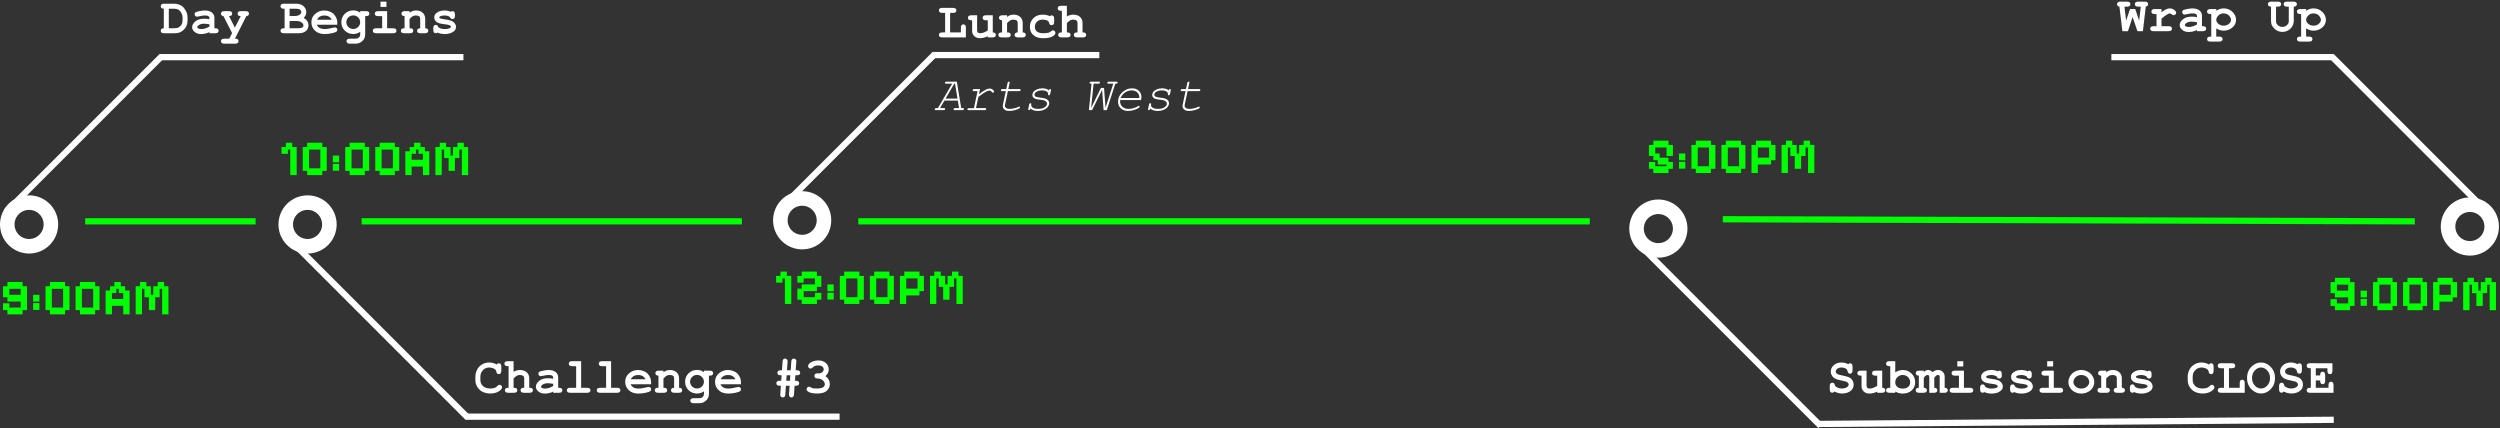 <svg width="1203" height="206" viewBox="0 0 1203 206" fill="none" xmlns="http://www.w3.org/2000/svg">
<rect x="0" y="0" width="1203" height="206" fill="#333333" stroke="none"/>
<line x1="41" y1="106.5" x2="123" y2="106.5" stroke="#00FF00" stroke-width="3"/>
<line x1="174" y1="106.5" x2="357" y2="106.5" stroke="#00FF00" stroke-width="3"/>
<line x1="413" y1="106.5" x2="765" y2="106.5" stroke="#00FF00" stroke-width="3"/>
<line x1="829.005" y1="105.5" x2="1162" y2="106.5" stroke="#00FF00" stroke-width="3"/>
<line x1="77" y1="27.5" x2="223" y2="27.5" stroke="white" stroke-width="3"/>
<circle cx="14" cy="108" r="10.5" stroke="white" stroke-width="7"/>
<circle cx="148" cy="108" r="10.5" stroke="white" stroke-width="7"/>
<circle cx="386" cy="106" r="10.5" stroke="white" stroke-width="7"/>
<circle cx="798" cy="110" r="10.5" stroke="white" stroke-width="7"/>
<line x1="2.939" y1="101.939" x2="77.939" y2="26.939" stroke="white" stroke-width="3"/>
<line x1="449" y1="26.5" x2="529" y2="26.5" stroke="white" stroke-width="3"/>
<line x1="374.939" y1="100.939" x2="449.939" y2="25.939" stroke="white" stroke-width="3"/>
<line x1="224" y1="200.5" x2="404" y2="200.5" stroke="white" stroke-width="3"/>
<line x1="136.061" y1="111.939" x2="225.061" y2="200.939" stroke="white" stroke-width="3"/>
<line x1="787.061" y1="115.939" x2="876.061" y2="204.939" stroke="white" stroke-width="3"/>
<path d="M78.828 13.598V4.199C78.32 4.191 77.945 4.078 77.703 3.859C77.461 3.633 77.34 3.344 77.34 2.992C77.34 2.633 77.461 2.344 77.703 2.125C77.953 1.898 78.367 1.785 78.945 1.785L83.973 1.797C84.754 1.797 85.516 1.941 86.258 2.23C87.008 2.52 87.609 2.887 88.062 3.332C88.406 3.668 88.762 4.129 89.129 4.715C89.504 5.301 89.785 5.883 89.973 6.461C90.16 7.039 90.254 7.746 90.254 8.582V9.73C90.254 10.746 90.082 11.648 89.738 12.438C89.394 13.219 88.941 13.859 88.379 14.359C87.824 14.852 87.301 15.215 86.809 15.449C86.027 15.816 85.016 16 83.773 16H78.945C78.367 16 77.953 15.891 77.703 15.672C77.461 15.445 77.34 15.152 77.34 14.793C77.34 14.441 77.461 14.152 77.703 13.926C77.953 13.699 78.328 13.59 78.828 13.598ZM81.231 13.598H83.785C84.738 13.598 85.457 13.461 85.941 13.188C86.574 12.828 87.051 12.371 87.371 11.816C87.691 11.262 87.852 10.543 87.852 9.66V8.523C87.852 7.766 87.707 7.102 87.418 6.531C86.965 5.641 86.453 5.031 85.883 4.703C85.32 4.367 84.613 4.199 83.762 4.199H81.231V13.598ZM100.777 16V15.438C100.176 15.758 99.512 15.996 98.785 16.152C98.059 16.316 97.398 16.398 96.805 16.398C95.516 16.398 94.469 16.059 93.664 15.379C92.859 14.691 92.457 13.934 92.457 13.105C92.457 12.098 92.969 11.164 93.992 10.305C95.023 9.438 96.445 9.004 98.258 9.004C98.984 9.004 99.824 9.082 100.777 9.238V8.664C100.777 8.305 100.621 8.012 100.309 7.785C100.004 7.559 99.418 7.445 98.551 7.445C97.84 7.445 96.918 7.586 95.785 7.867C95.363 7.969 95.035 8.02 94.801 8.02C94.481 8.02 94.207 7.906 93.981 7.68C93.762 7.445 93.652 7.148 93.652 6.789C93.652 6.586 93.691 6.41 93.769 6.262C93.848 6.113 93.957 5.996 94.098 5.91C94.238 5.816 94.531 5.707 94.977 5.582C95.57 5.418 96.176 5.289 96.793 5.195C97.41 5.094 97.969 5.043 98.469 5.043C99.961 5.043 101.117 5.367 101.938 6.016C102.766 6.656 103.18 7.535 103.18 8.652V13.598H103.59C104.168 13.598 104.578 13.711 104.82 13.938C105.07 14.156 105.195 14.445 105.195 14.805C105.195 15.156 105.07 15.445 104.82 15.672C104.578 15.891 104.168 16 103.59 16H100.777ZM100.777 11.699C99.816 11.512 98.93 11.418 98.117 11.418C97.141 11.418 96.301 11.656 95.598 12.133C95.16 12.438 94.941 12.746 94.941 13.059C94.941 13.285 95.047 13.469 95.258 13.609C95.648 13.867 96.184 13.996 96.863 13.996C97.441 13.996 98.094 13.883 98.82 13.656C99.555 13.43 100.207 13.121 100.777 12.73V11.699ZM111.688 15.918L107.527 7.762C107.137 7.715 106.84 7.582 106.637 7.363C106.434 7.145 106.332 6.879 106.332 6.566C106.332 6.207 106.453 5.918 106.695 5.699C106.945 5.473 107.359 5.359 107.938 5.359H110.129C110.707 5.359 111.117 5.473 111.359 5.699C111.609 5.918 111.734 6.207 111.734 6.566C111.734 6.918 111.609 7.207 111.359 7.434C111.117 7.652 110.73 7.762 110.199 7.762L113.035 13.281L115.848 7.762C115.332 7.762 114.949 7.652 114.699 7.434C114.457 7.207 114.336 6.914 114.336 6.555C114.336 6.203 114.457 5.918 114.699 5.699C114.949 5.473 115.363 5.359 115.941 5.359H118.203C118.773 5.359 119.18 5.473 119.422 5.699C119.672 5.918 119.797 6.207 119.797 6.566C119.797 6.887 119.691 7.16 119.48 7.387C119.27 7.605 118.957 7.73 118.543 7.762L113.035 18.613C113.637 18.613 114.031 18.672 114.219 18.789C114.594 19.031 114.781 19.375 114.781 19.82C114.781 20.172 114.656 20.457 114.406 20.676C114.164 20.902 113.754 21.016 113.176 21.016H107.938C107.359 21.016 106.945 20.902 106.695 20.676C106.453 20.457 106.332 20.172 106.332 19.82C106.332 19.461 106.453 19.168 106.695 18.941C106.945 18.723 107.359 18.613 107.938 18.613H110.328L111.688 15.918ZM136.953 13.598V4.199H136.578C136 4.199 135.586 4.09 135.336 3.871C135.094 3.645 134.973 3.352 134.973 2.992C134.973 2.633 135.094 2.344 135.336 2.125C135.586 1.898 136 1.785 136.578 1.785H142.602C144.039 1.785 145.195 2.188 146.07 2.992C146.945 3.789 147.383 4.738 147.383 5.84C147.383 6.363 147.281 6.855 147.078 7.316C146.875 7.777 146.566 8.203 146.152 8.594C146.91 9.047 147.477 9.578 147.852 10.188C148.234 10.789 148.426 11.473 148.426 12.238C148.426 12.848 148.289 13.414 148.016 13.938C147.812 14.336 147.562 14.652 147.266 14.887C146.867 15.215 146.379 15.484 145.801 15.695C145.223 15.898 144.5 16 143.633 16H136.578C136 16 135.586 15.891 135.336 15.672C135.094 15.445 134.973 15.152 134.973 14.793C134.973 14.441 135.098 14.156 135.348 13.938C135.598 13.711 136.008 13.598 136.578 13.598H136.953ZM139.355 7.691H141.992C142.938 7.691 143.723 7.453 144.348 6.977C144.77 6.656 144.98 6.258 144.98 5.781C144.98 5.359 144.781 4.992 144.383 4.68C143.984 4.359 143.352 4.199 142.484 4.199H139.355V7.691ZM139.355 13.598H143.504C144.48 13.598 145.168 13.453 145.566 13.164C145.871 12.945 146.023 12.633 146.023 12.227C146.023 11.742 145.723 11.266 145.121 10.797C144.52 10.328 143.656 10.094 142.531 10.094H139.355V13.598ZM162.301 11.898H152.445C152.695 12.523 153.137 13.027 153.77 13.41C154.41 13.793 155.273 13.984 156.359 13.984C157.25 13.984 158.434 13.793 159.91 13.41C160.52 13.254 160.941 13.176 161.176 13.176C161.496 13.176 161.766 13.289 161.984 13.516C162.203 13.742 162.312 14.027 162.312 14.371C162.312 14.684 162.195 14.949 161.961 15.168C161.648 15.457 160.887 15.734 159.676 16C158.465 16.258 157.301 16.387 156.184 16.387C154.262 16.387 152.723 15.844 151.566 14.758C150.418 13.672 149.844 12.336 149.844 10.75C149.844 9.062 150.465 7.691 151.707 6.637C152.957 5.574 154.395 5.043 156.02 5.043C156.996 5.043 157.891 5.215 158.703 5.559C159.523 5.902 160.133 6.273 160.531 6.672C161.094 7.25 161.559 7.965 161.926 8.816C162.176 9.41 162.301 10.098 162.301 10.879V11.898ZM159.641 9.496C159.273 8.809 158.793 8.297 158.199 7.961C157.605 7.617 156.898 7.445 156.078 7.445C155.266 7.445 154.562 7.617 153.969 7.961C153.375 8.297 152.891 8.809 152.516 9.496H159.641ZM173.328 6.074V5.359H176.141C176.719 5.359 177.129 5.473 177.371 5.699C177.621 5.918 177.746 6.207 177.746 6.566C177.746 6.918 177.621 7.207 177.371 7.434C177.129 7.652 176.719 7.762 176.141 7.762H175.73V16.504C175.73 17.348 175.551 18.082 175.191 18.707C174.84 19.34 174.297 19.883 173.562 20.336C172.828 20.789 172 21.016 171.078 21.016H168.359C167.781 21.016 167.367 20.902 167.117 20.676C166.875 20.457 166.754 20.172 166.754 19.82C166.754 19.461 166.875 19.168 167.117 18.941C167.367 18.723 167.781 18.613 168.359 18.613H171.008C171.742 18.613 172.312 18.414 172.719 18.016C173.125 17.617 173.328 17.113 173.328 16.504V15.332C172.797 15.676 172.254 15.934 171.699 16.105C171.152 16.277 170.59 16.363 170.012 16.363C168.379 16.363 167.012 15.82 165.91 14.734C164.809 13.641 164.258 12.293 164.258 10.691C164.258 9.082 164.809 7.734 165.91 6.648C167.012 5.555 168.379 5.008 170.012 5.008C170.621 5.008 171.199 5.098 171.746 5.277C172.301 5.449 172.828 5.715 173.328 6.074ZM173.316 10.68C173.316 9.797 172.988 9.031 172.332 8.383C171.684 7.734 170.902 7.41 169.988 7.41C169.074 7.41 168.289 7.734 167.633 8.383C166.984 9.031 166.66 9.797 166.66 10.68C166.66 11.57 166.984 12.34 167.633 12.988C168.289 13.629 169.074 13.949 169.988 13.949C170.902 13.949 171.684 13.629 172.332 12.988C172.988 12.34 173.316 11.57 173.316 10.68ZM185.961 0.801V3.344H183.102V0.801H185.961ZM186.289 5.359V13.598H189.172C189.75 13.598 190.16 13.711 190.402 13.938C190.652 14.156 190.777 14.445 190.777 14.805C190.777 15.156 190.652 15.445 190.402 15.672C190.16 15.891 189.75 16 189.172 16H181.004C180.426 16 180.012 15.891 179.762 15.672C179.52 15.445 179.398 15.152 179.398 14.793C179.398 14.441 179.52 14.156 179.762 13.938C180.012 13.711 180.426 13.598 181.004 13.598H183.887V7.762H181.953C181.383 7.762 180.973 7.652 180.723 7.434C180.473 7.207 180.348 6.914 180.348 6.555C180.348 6.203 180.469 5.918 180.711 5.699C180.961 5.473 181.375 5.359 181.953 5.359H186.289ZM197.082 5.359V6.168C197.52 5.793 198 5.512 198.523 5.324C199.055 5.137 199.629 5.043 200.246 5.043C201.668 5.043 202.793 5.484 203.621 6.367C204.277 7.07 204.605 7.992 204.605 9.133V13.598C205.113 13.598 205.488 13.711 205.73 13.938C205.973 14.156 206.094 14.445 206.094 14.805C206.094 15.156 205.969 15.445 205.719 15.672C205.477 15.891 205.066 16 204.488 16H202.32C201.742 16 201.328 15.891 201.078 15.672C200.836 15.445 200.715 15.152 200.715 14.793C200.715 14.441 200.836 14.156 201.078 13.938C201.32 13.711 201.695 13.598 202.203 13.598V9.062C202.203 8.539 202.062 8.156 201.781 7.914C201.414 7.602 200.863 7.445 200.129 7.445C199.574 7.445 199.086 7.555 198.664 7.773C198.25 7.984 197.723 8.438 197.082 9.133V13.598C197.699 13.598 198.098 13.656 198.277 13.773C198.66 14.008 198.852 14.352 198.852 14.805C198.852 15.156 198.727 15.445 198.477 15.672C198.234 15.891 197.824 16 197.246 16H194.516C193.938 16 193.523 15.891 193.273 15.672C193.031 15.445 192.91 15.152 192.91 14.793C192.91 14.355 193.098 14.016 193.473 13.773C193.66 13.656 194.062 13.598 194.68 13.598V7.762C194.172 7.762 193.797 7.648 193.555 7.422C193.312 7.195 193.191 6.906 193.191 6.555C193.191 6.203 193.312 5.918 193.555 5.699C193.805 5.473 194.219 5.359 194.797 5.359H197.082ZM216.523 8.172C216.133 7.93 215.723 7.75 215.293 7.633C214.863 7.508 214.414 7.445 213.945 7.445C213.016 7.445 212.277 7.598 211.73 7.902C211.488 8.035 211.367 8.18 211.367 8.336C211.367 8.516 211.531 8.691 211.859 8.863C212.109 8.988 212.668 9.109 213.535 9.227C215.129 9.445 216.238 9.664 216.863 9.883C217.684 10.172 218.316 10.602 218.762 11.172C219.207 11.742 219.43 12.344 219.43 12.977C219.43 13.836 219.051 14.555 218.293 15.133C217.207 15.969 215.797 16.387 214.062 16.387C213.367 16.387 212.723 16.324 212.129 16.199C211.543 16.082 211.004 15.906 210.512 15.672C210.395 15.773 210.27 15.852 210.137 15.906C210.004 15.961 209.867 15.988 209.727 15.988C209.352 15.988 209.051 15.867 208.824 15.625C208.605 15.375 208.496 14.961 208.496 14.383V13.574C208.496 12.996 208.605 12.586 208.824 12.344C209.051 12.094 209.344 11.969 209.703 11.969C209.992 11.969 210.234 12.051 210.43 12.215C210.625 12.371 210.777 12.645 210.887 13.035C211.254 13.348 211.695 13.586 212.211 13.75C212.727 13.906 213.32 13.984 213.992 13.984C215.094 13.984 215.949 13.812 216.559 13.469C216.848 13.297 216.992 13.117 216.992 12.93C216.992 12.617 216.785 12.359 216.371 12.156C215.957 11.953 215.102 11.781 213.805 11.641C211.875 11.438 210.586 11.047 209.938 10.469C209.289 9.898 208.965 9.195 208.965 8.359C208.965 7.5 209.328 6.785 210.055 6.215C211.039 5.434 212.328 5.043 213.922 5.043C214.477 5.043 215.008 5.098 215.516 5.207C216.031 5.309 216.523 5.469 216.992 5.688C217.141 5.578 217.277 5.496 217.402 5.441C217.535 5.387 217.656 5.359 217.766 5.359C218.094 5.359 218.367 5.484 218.586 5.734C218.805 5.977 218.914 6.387 218.914 6.965V7.551C218.914 8.074 218.852 8.43 218.727 8.617C218.477 8.977 218.137 9.156 217.707 9.156C217.418 9.156 217.164 9.066 216.945 8.887C216.727 8.707 216.586 8.469 216.523 8.172Z" fill="white"/>
<path d="M238.969 175.406C239.117 175.203 239.277 175.051 239.449 174.949C239.629 174.848 239.82 174.797 240.023 174.797C240.375 174.797 240.66 174.918 240.879 175.16C241.105 175.402 241.219 175.812 241.219 176.391V178.43C241.219 179.008 241.105 179.422 240.879 179.672C240.66 179.914 240.375 180.035 240.023 180.035C239.703 180.035 239.445 179.945 239.25 179.766C239.055 179.586 238.91 179.25 238.816 178.758C238.762 178.43 238.652 178.176 238.488 177.996C238.168 177.645 237.719 177.363 237.141 177.152C236.57 176.941 235.996 176.836 235.418 176.836C234.699 176.836 234.039 176.992 233.438 177.305C232.836 177.617 232.305 178.125 231.844 178.828C231.383 179.531 231.152 180.367 231.152 181.336V182.895C231.152 184.051 231.57 185.016 232.406 185.789C233.25 186.562 234.418 186.949 235.91 186.949C236.801 186.949 237.555 186.828 238.172 186.586C238.531 186.445 238.914 186.168 239.32 185.754C239.57 185.504 239.766 185.344 239.906 185.273C240.047 185.195 240.207 185.156 240.387 185.156C240.707 185.156 240.988 185.277 241.23 185.52C241.473 185.762 241.594 186.047 241.594 186.375C241.594 186.703 241.43 187.055 241.102 187.43C240.625 187.977 240.012 188.406 239.262 188.719C238.254 189.141 237.141 189.352 235.922 189.352C234.5 189.352 233.219 189.059 232.078 188.473C231.156 188.004 230.371 187.266 229.723 186.258C229.074 185.242 228.75 184.137 228.75 182.941V181.312C228.75 180.062 229.039 178.898 229.617 177.82C230.203 176.734 231.012 175.898 232.043 175.312C233.074 174.727 234.168 174.434 235.324 174.434C236.02 174.434 236.668 174.516 237.27 174.68C237.879 174.836 238.445 175.078 238.969 175.406ZM247.137 173.801V178.922C247.637 178.625 248.141 178.406 248.648 178.266C249.164 178.117 249.684 178.043 250.207 178.043C251.035 178.043 251.773 178.184 252.422 178.465C253.07 178.746 253.605 179.191 254.027 179.801C254.457 180.402 254.672 181.164 254.672 182.086V186.598C255.281 186.598 255.68 186.656 255.867 186.773C256.242 187.016 256.43 187.359 256.43 187.805C256.43 188.156 256.309 188.445 256.066 188.672C255.824 188.891 255.414 189 254.836 189H252.094C251.523 189 251.113 188.891 250.863 188.672C250.621 188.445 250.5 188.152 250.5 187.793C250.5 187.355 250.688 187.016 251.062 186.773C251.258 186.648 251.656 186.59 252.258 186.598V182.25C252.258 181.633 252.117 181.199 251.836 180.949C251.469 180.613 250.926 180.445 250.207 180.445C249.676 180.445 249.203 180.551 248.789 180.762C248.383 180.965 247.832 181.41 247.137 182.098V186.598C247.754 186.598 248.152 186.656 248.332 186.773C248.715 187.016 248.906 187.359 248.906 187.805C248.906 188.156 248.781 188.445 248.531 188.672C248.289 188.891 247.879 189 247.301 189H244.57C243.992 189 243.578 188.891 243.328 188.672C243.086 188.445 242.965 188.152 242.965 187.793C242.965 187.355 243.156 187.016 243.539 186.773C243.727 186.648 244.125 186.59 244.734 186.598V176.203H244.324C243.746 176.203 243.332 176.094 243.082 175.875C242.84 175.648 242.719 175.355 242.719 174.996C242.719 174.645 242.84 174.359 243.082 174.141C243.332 173.914 243.746 173.801 244.324 173.801H247.137ZM266.191 189V188.438C265.59 188.758 264.926 188.996 264.199 189.152C263.473 189.316 262.812 189.398 262.219 189.398C260.93 189.398 259.883 189.059 259.078 188.379C258.273 187.691 257.871 186.934 257.871 186.105C257.871 185.098 258.383 184.164 259.406 183.305C260.438 182.438 261.859 182.004 263.672 182.004C264.398 182.004 265.238 182.082 266.191 182.238V181.664C266.191 181.305 266.035 181.012 265.723 180.785C265.418 180.559 264.832 180.445 263.965 180.445C263.254 180.445 262.332 180.586 261.199 180.867C260.777 180.969 260.449 181.02 260.215 181.02C259.895 181.02 259.621 180.906 259.395 180.68C259.176 180.445 259.066 180.148 259.066 179.789C259.066 179.586 259.105 179.41 259.184 179.262C259.262 179.113 259.371 178.996 259.512 178.91C259.652 178.816 259.945 178.707 260.391 178.582C260.984 178.418 261.59 178.289 262.207 178.195C262.824 178.094 263.383 178.043 263.883 178.043C265.375 178.043 266.531 178.367 267.352 179.016C268.18 179.656 268.594 180.535 268.594 181.652V186.598H269.004C269.582 186.598 269.992 186.711 270.234 186.938C270.484 187.156 270.609 187.445 270.609 187.805C270.609 188.156 270.484 188.445 270.234 188.672C269.992 188.891 269.582 189 269.004 189H266.191ZM266.191 184.699C265.23 184.512 264.344 184.418 263.531 184.418C262.555 184.418 261.715 184.656 261.012 185.133C260.574 185.438 260.355 185.746 260.355 186.059C260.355 186.285 260.461 186.469 260.672 186.609C261.062 186.867 261.598 186.996 262.277 186.996C262.855 186.996 263.508 186.883 264.234 186.656C264.969 186.43 265.621 186.121 266.191 185.73V184.699ZM279.645 173.801V186.598H282.527C283.105 186.598 283.516 186.711 283.758 186.938C284.008 187.156 284.133 187.445 284.133 187.805C284.133 188.156 284.008 188.445 283.758 188.672C283.516 188.891 283.105 189 282.527 189H274.359C273.781 189 273.367 188.891 273.117 188.672C272.875 188.445 272.754 188.152 272.754 187.793C272.754 187.441 272.875 187.156 273.117 186.938C273.367 186.711 273.781 186.598 274.359 186.598H277.242V176.203H275.309C274.738 176.203 274.328 176.094 274.078 175.875C273.828 175.648 273.703 175.355 273.703 174.996C273.703 174.645 273.824 174.359 274.066 174.141C274.316 173.914 274.73 173.801 275.309 173.801H279.645ZM294.059 173.801V186.598H296.941C297.52 186.598 297.93 186.711 298.172 186.938C298.422 187.156 298.547 187.445 298.547 187.805C298.547 188.156 298.422 188.445 298.172 188.672C297.93 188.891 297.52 189 296.941 189H288.773C288.195 189 287.781 188.891 287.531 188.672C287.289 188.445 287.168 188.152 287.168 187.793C287.168 187.441 287.289 187.156 287.531 186.938C287.781 186.711 288.195 186.598 288.773 186.598H291.656V176.203H289.723C289.152 176.203 288.742 176.094 288.492 175.875C288.242 175.648 288.117 175.355 288.117 174.996C288.117 174.645 288.238 174.359 288.48 174.141C288.73 173.914 289.145 173.801 289.723 173.801H294.059ZM313.301 184.898H303.445C303.695 185.523 304.137 186.027 304.77 186.41C305.41 186.793 306.273 186.984 307.359 186.984C308.25 186.984 309.434 186.793 310.91 186.41C311.52 186.254 311.941 186.176 312.176 186.176C312.496 186.176 312.766 186.289 312.984 186.516C313.203 186.742 313.312 187.027 313.312 187.371C313.312 187.684 313.195 187.949 312.961 188.168C312.648 188.457 311.887 188.734 310.676 189C309.465 189.258 308.301 189.387 307.184 189.387C305.262 189.387 303.723 188.844 302.566 187.758C301.418 186.672 300.844 185.336 300.844 183.75C300.844 182.062 301.465 180.691 302.707 179.637C303.957 178.574 305.395 178.043 307.02 178.043C307.996 178.043 308.891 178.215 309.703 178.559C310.523 178.902 311.133 179.273 311.531 179.672C312.094 180.25 312.559 180.965 312.926 181.816C313.176 182.41 313.301 183.098 313.301 183.879V184.898ZM310.641 182.496C310.273 181.809 309.793 181.297 309.199 180.961C308.605 180.617 307.898 180.445 307.078 180.445C306.266 180.445 305.562 180.617 304.969 180.961C304.375 181.297 303.891 181.809 303.516 182.496H310.641ZM319.254 178.359V179.168C319.691 178.793 320.172 178.512 320.695 178.324C321.227 178.137 321.801 178.043 322.418 178.043C323.84 178.043 324.965 178.484 325.793 179.367C326.449 180.07 326.777 180.992 326.777 182.133V186.598C327.285 186.598 327.66 186.711 327.902 186.938C328.145 187.156 328.266 187.445 328.266 187.805C328.266 188.156 328.141 188.445 327.891 188.672C327.648 188.891 327.238 189 326.66 189H324.492C323.914 189 323.5 188.891 323.25 188.672C323.008 188.445 322.887 188.152 322.887 187.793C322.887 187.441 323.008 187.156 323.25 186.938C323.492 186.711 323.867 186.598 324.375 186.598V182.062C324.375 181.539 324.234 181.156 323.953 180.914C323.586 180.602 323.035 180.445 322.301 180.445C321.746 180.445 321.258 180.555 320.836 180.773C320.422 180.984 319.895 181.438 319.254 182.133V186.598C319.871 186.598 320.27 186.656 320.449 186.773C320.832 187.008 321.023 187.352 321.023 187.805C321.023 188.156 320.898 188.445 320.648 188.672C320.406 188.891 319.996 189 319.418 189H316.688C316.109 189 315.695 188.891 315.445 188.672C315.203 188.445 315.082 188.152 315.082 187.793C315.082 187.355 315.27 187.016 315.645 186.773C315.832 186.656 316.234 186.598 316.852 186.598V180.762C316.344 180.762 315.969 180.648 315.727 180.422C315.484 180.195 315.363 179.906 315.363 179.555C315.363 179.203 315.484 178.918 315.727 178.699C315.977 178.473 316.391 178.359 316.969 178.359H319.254ZM338.742 179.074V178.359H341.555C342.133 178.359 342.543 178.473 342.785 178.699C343.035 178.918 343.16 179.207 343.16 179.566C343.16 179.918 343.035 180.207 342.785 180.434C342.543 180.652 342.133 180.762 341.555 180.762H341.145V189.504C341.145 190.348 340.965 191.082 340.605 191.707C340.254 192.34 339.711 192.883 338.977 193.336C338.242 193.789 337.414 194.016 336.492 194.016H333.773C333.195 194.016 332.781 193.902 332.531 193.676C332.289 193.457 332.168 193.172 332.168 192.82C332.168 192.461 332.289 192.168 332.531 191.941C332.781 191.723 333.195 191.613 333.773 191.613H336.422C337.156 191.613 337.727 191.414 338.133 191.016C338.539 190.617 338.742 190.113 338.742 189.504V188.332C338.211 188.676 337.668 188.934 337.113 189.105C336.566 189.277 336.004 189.363 335.426 189.363C333.793 189.363 332.426 188.82 331.324 187.734C330.223 186.641 329.672 185.293 329.672 183.691C329.672 182.082 330.223 180.734 331.324 179.648C332.426 178.555 333.793 178.008 335.426 178.008C336.035 178.008 336.613 178.098 337.16 178.277C337.715 178.449 338.242 178.715 338.742 179.074ZM338.73 183.68C338.73 182.797 338.402 182.031 337.746 181.383C337.098 180.734 336.316 180.41 335.402 180.41C334.488 180.41 333.703 180.734 333.047 181.383C332.398 182.031 332.074 182.797 332.074 183.68C332.074 184.57 332.398 185.34 333.047 185.988C333.703 186.629 334.488 186.949 335.402 186.949C336.316 186.949 337.098 186.629 337.746 185.988C338.402 185.34 338.73 184.57 338.73 183.68ZM356.543 184.898H346.688C346.938 185.523 347.379 186.027 348.012 186.41C348.652 186.793 349.516 186.984 350.602 186.984C351.492 186.984 352.676 186.793 354.152 186.41C354.762 186.254 355.184 186.176 355.418 186.176C355.738 186.176 356.008 186.289 356.227 186.516C356.445 186.742 356.555 187.027 356.555 187.371C356.555 187.684 356.438 187.949 356.203 188.168C355.891 188.457 355.129 188.734 353.918 189C352.707 189.258 351.543 189.387 350.426 189.387C348.504 189.387 346.965 188.844 345.809 187.758C344.66 186.672 344.086 185.336 344.086 183.75C344.086 182.062 344.707 180.691 345.949 179.637C347.199 178.574 348.637 178.043 350.262 178.043C351.238 178.043 352.133 178.215 352.945 178.559C353.766 178.902 354.375 179.273 354.773 179.672C355.336 180.25 355.801 180.965 356.168 181.816C356.418 182.41 356.543 183.098 356.543 183.879V184.898ZM353.883 182.496C353.516 181.809 353.035 181.297 352.441 180.961C351.848 180.617 351.141 180.445 350.32 180.445C349.508 180.445 348.805 180.617 348.211 180.961C347.617 181.297 347.133 181.809 346.758 182.496H353.883ZM382.887 178.184H383.449C384.027 178.184 384.438 178.297 384.68 178.523C384.93 178.742 385.055 179.031 385.055 179.391C385.055 179.742 384.934 180.031 384.691 180.258C384.449 180.477 384.039 180.586 383.461 180.586H382.711L382.535 183.211H382.957C383.535 183.211 383.945 183.324 384.188 183.551C384.438 183.77 384.562 184.059 384.562 184.418C384.562 184.77 384.441 185.059 384.199 185.285C383.957 185.504 383.547 185.613 382.969 185.613H382.359L382.078 189.738C382.07 189.801 382.012 190.078 381.902 190.57C381.824 190.758 381.684 190.918 381.48 191.051C381.277 191.184 381.062 191.25 380.836 191.25C380.516 191.25 380.238 191.129 380.004 190.887C379.777 190.652 379.664 190.355 379.664 189.996C379.664 189.934 379.672 189.785 379.688 189.551L379.969 185.613H378.176L377.895 189.727C377.863 190.141 377.832 190.387 377.801 190.465C377.715 190.699 377.566 190.887 377.355 191.027C377.152 191.176 376.926 191.25 376.676 191.25C376.332 191.25 376.043 191.133 375.809 190.898C375.582 190.664 375.469 190.363 375.469 189.996C375.469 189.91 375.477 189.766 375.492 189.562L375.762 185.613H375.176C374.598 185.613 374.184 185.504 373.934 185.285C373.691 185.059 373.57 184.766 373.57 184.406C373.57 184.055 373.691 183.77 373.934 183.551C374.184 183.324 374.598 183.211 375.176 183.211H375.938L376.113 180.586H375.68C375.102 180.586 374.688 180.477 374.438 180.258C374.195 180.031 374.074 179.738 374.074 179.379C374.074 179.027 374.195 178.742 374.438 178.523C374.688 178.297 375.098 178.184 375.668 178.184H376.289L376.57 174.059C376.602 173.652 376.637 173.398 376.676 173.297C376.762 173.07 376.906 172.887 377.109 172.746C377.32 172.605 377.551 172.535 377.801 172.535C378.129 172.535 378.41 172.652 378.645 172.887C378.879 173.121 378.996 173.434 378.996 173.824C378.996 173.918 378.988 174.055 378.973 174.234L378.703 178.184H380.484L380.766 174.059C380.797 173.496 380.922 173.102 381.141 172.875C381.367 172.648 381.652 172.535 381.996 172.535C382.332 172.535 382.617 172.656 382.852 172.898C383.086 173.133 383.203 173.422 383.203 173.766C383.203 173.844 383.199 173.91 383.191 173.965L383.156 174.234L382.887 178.184ZM380.309 180.586H378.527L378.352 183.211H380.133L380.309 180.586ZM397.184 180.973C397.895 181.457 398.426 182.02 398.777 182.66C399.129 183.293 399.305 184.004 399.305 184.793C399.305 185.645 399.07 186.434 398.602 187.16C398.141 187.879 397.469 188.426 396.586 188.801C395.703 189.168 394.547 189.352 393.117 189.352C391.258 189.352 389.859 189.062 388.922 188.484C388.398 188.156 388.137 187.766 388.137 187.312C388.137 186.969 388.25 186.68 388.477 186.445C388.711 186.203 388.992 186.082 389.32 186.082C389.547 186.082 389.781 186.16 390.023 186.316C390.367 186.551 390.691 186.707 390.996 186.785C391.465 186.895 392.109 186.949 392.93 186.949C394.328 186.949 395.34 186.77 395.965 186.41C396.59 186.043 396.902 185.527 396.902 184.863C396.902 184.371 396.719 183.898 396.352 183.445C395.992 182.984 395.508 182.629 394.898 182.379C394.547 182.238 393.953 182.141 393.117 182.086C392.719 182.062 392.41 181.941 392.191 181.723C391.98 181.496 391.875 181.219 391.875 180.891C391.875 180.547 391.992 180.258 392.227 180.023C392.461 179.789 392.758 179.672 393.117 179.672C393.914 179.672 394.34 179.668 394.395 179.66C394.707 179.629 395.02 179.527 395.332 179.355C395.645 179.184 395.895 178.949 396.082 178.652C396.277 178.348 396.375 178.035 396.375 177.715C396.375 177.207 396.148 176.77 395.695 176.402C395.25 176.027 394.578 175.84 393.68 175.84C392.523 175.84 391.641 176.176 391.031 176.848C390.852 177.043 390.707 177.168 390.598 177.223C390.434 177.309 390.25 177.352 390.047 177.352C389.719 177.352 389.438 177.234 389.203 177C388.969 176.766 388.852 176.477 388.852 176.133C388.852 175.594 389.211 175.07 389.93 174.562C390.977 173.82 392.285 173.449 393.855 173.449C395.34 173.449 396.531 173.871 397.43 174.715C398.328 175.559 398.777 176.574 398.777 177.762C398.777 178.379 398.645 178.957 398.379 179.496C398.113 180.027 397.715 180.52 397.184 180.973Z" fill="white"/>
<path d="M457.199 6.199V15.598H462.379V13.324C462.379 12.746 462.488 12.336 462.707 12.094C462.934 11.844 463.227 11.719 463.586 11.719C463.938 11.719 464.223 11.844 464.441 12.094C464.668 12.336 464.781 12.746 464.781 13.324V18H453.402C452.824 18 452.41 17.891 452.16 17.672C451.918 17.445 451.797 17.152 451.797 16.793C451.797 16.441 451.918 16.156 452.16 15.938C452.41 15.711 452.824 15.598 453.402 15.598H454.797V6.199H453.402C452.824 6.199 452.41 6.09 452.16 5.871C451.918 5.645 451.797 5.352 451.797 4.992C451.797 4.633 451.918 4.344 452.16 4.125C452.41 3.898 452.824 3.785 453.402 3.785L458.605 3.797C459.184 3.797 459.594 3.906 459.836 4.125C460.086 4.344 460.211 4.633 460.211 4.992C460.211 5.352 460.086 5.645 459.836 5.871C459.594 6.09 459.184 6.199 458.605 6.199H457.199ZM477.719 7.359V15.598C478.227 15.598 478.602 15.711 478.844 15.938C479.086 16.164 479.207 16.453 479.207 16.805C479.207 17.156 479.082 17.445 478.832 17.672C478.59 17.891 478.18 18 477.602 18H475.316V17.449C474.629 17.762 473.973 17.996 473.348 18.152C472.723 18.309 472.129 18.387 471.566 18.387C470.777 18.387 470.094 18.223 469.516 17.895C468.938 17.559 468.48 17.098 468.145 16.512C467.902 16.09 467.781 15.562 467.781 14.93V9.762H467.371C466.793 9.762 466.379 9.652 466.129 9.434C465.887 9.207 465.766 8.914 465.766 8.555C465.766 8.203 465.887 7.918 466.129 7.699C466.379 7.473 466.793 7.359 467.371 7.359H470.184V14.508C470.184 15.016 470.305 15.391 470.547 15.633C470.797 15.867 471.176 15.984 471.684 15.984C472.168 15.984 472.688 15.891 473.242 15.703C473.805 15.508 474.496 15.16 475.316 14.66V9.762H474.449C473.871 9.762 473.457 9.652 473.207 9.434C472.965 9.207 472.844 8.914 472.844 8.555C472.844 8.203 472.965 7.918 473.207 7.699C473.457 7.473 473.871 7.359 474.449 7.359H477.719ZM484.598 7.359V8.168C485.035 7.793 485.516 7.512 486.039 7.324C486.57 7.137 487.145 7.043 487.762 7.043C489.184 7.043 490.309 7.484 491.137 8.367C491.793 9.07 492.121 9.992 492.121 11.133V15.598C492.629 15.598 493.004 15.711 493.246 15.938C493.488 16.156 493.609 16.445 493.609 16.805C493.609 17.156 493.484 17.445 493.234 17.672C492.992 17.891 492.582 18 492.004 18H489.836C489.258 18 488.844 17.891 488.594 17.672C488.352 17.445 488.23 17.152 488.23 16.793C488.23 16.441 488.352 16.156 488.594 15.938C488.836 15.711 489.211 15.598 489.719 15.598V11.062C489.719 10.539 489.578 10.156 489.297 9.914C488.93 9.602 488.379 9.445 487.645 9.445C487.09 9.445 486.602 9.555 486.18 9.773C485.766 9.984 485.238 10.438 484.598 11.133V15.598C485.215 15.598 485.613 15.656 485.793 15.773C486.176 16.008 486.367 16.352 486.367 16.805C486.367 17.156 486.242 17.445 485.992 17.672C485.75 17.891 485.34 18 484.762 18H482.031C481.453 18 481.039 17.891 480.789 17.672C480.547 17.445 480.426 17.152 480.426 16.793C480.426 16.355 480.613 16.016 480.988 15.773C481.176 15.656 481.578 15.598 482.195 15.598V9.762C481.688 9.762 481.312 9.648 481.07 9.422C480.828 9.195 480.707 8.906 480.707 8.555C480.707 8.203 480.828 7.918 481.07 7.699C481.32 7.473 481.734 7.359 482.312 7.359H484.598ZM505.188 7.793C505.477 7.52 505.773 7.383 506.078 7.383C506.422 7.383 506.703 7.508 506.922 7.758C507.148 8 507.262 8.406 507.262 8.977V10.523C507.262 11.102 507.148 11.512 506.922 11.754C506.703 11.996 506.414 12.117 506.055 12.117C505.727 12.117 505.449 12.023 505.223 11.836C505.059 11.695 504.93 11.41 504.836 10.98C504.742 10.543 504.516 10.219 504.156 10.008C503.523 9.633 502.715 9.445 501.73 9.445C500.598 9.445 499.688 9.777 499 10.441C498.32 11.105 497.98 11.945 497.98 12.961C497.98 13.898 498.309 14.641 498.965 15.188C499.621 15.727 500.711 15.996 502.234 15.996C503.234 15.996 504.051 15.895 504.684 15.691C505.059 15.566 505.414 15.355 505.75 15.059C506.086 14.754 506.391 14.602 506.664 14.602C506.992 14.602 507.273 14.723 507.508 14.965C507.75 15.207 507.871 15.492 507.871 15.82C507.871 16.352 507.508 16.855 506.781 17.332C505.703 18.043 504.125 18.398 502.047 18.398C500.18 18.398 498.727 18.012 497.688 17.238C496.281 16.199 495.578 14.777 495.578 12.973C495.578 11.262 496.148 9.848 497.289 8.73C498.43 7.605 499.918 7.043 501.754 7.043C502.418 7.043 503.035 7.105 503.605 7.23C504.176 7.355 504.703 7.543 505.188 7.793ZM513.379 2.801V7.922C513.879 7.625 514.383 7.406 514.891 7.266C515.406 7.117 515.926 7.043 516.449 7.043C517.277 7.043 518.016 7.184 518.664 7.465C519.312 7.746 519.848 8.191 520.27 8.801C520.699 9.402 520.914 10.164 520.914 11.086V15.598C521.523 15.598 521.922 15.656 522.109 15.773C522.484 16.016 522.672 16.359 522.672 16.805C522.672 17.156 522.551 17.445 522.309 17.672C522.066 17.891 521.656 18 521.078 18H518.336C517.766 18 517.355 17.891 517.105 17.672C516.863 17.445 516.742 17.152 516.742 16.793C516.742 16.355 516.93 16.016 517.305 15.773C517.5 15.648 517.898 15.59 518.5 15.598V11.25C518.5 10.633 518.359 10.199 518.078 9.949C517.711 9.613 517.168 9.445 516.449 9.445C515.918 9.445 515.445 9.551 515.031 9.762C514.625 9.965 514.074 10.41 513.379 11.098V15.598C513.996 15.598 514.395 15.656 514.574 15.773C514.957 16.016 515.148 16.359 515.148 16.805C515.148 17.156 515.023 17.445 514.773 17.672C514.531 17.891 514.121 18 513.543 18H510.812C510.234 18 509.82 17.891 509.57 17.672C509.328 17.445 509.207 17.152 509.207 16.793C509.207 16.355 509.398 16.016 509.781 15.773C509.969 15.648 510.367 15.59 510.977 15.598V5.203H510.566C509.988 5.203 509.574 5.094 509.324 4.875C509.082 4.648 508.961 4.355 508.961 3.996C508.961 3.645 509.082 3.359 509.324 3.141C509.574 2.914 509.988 2.801 510.566 2.801H513.379Z" fill="white"/>
<path d="M3.576 151.264V149.224H1.464V145.936H4.512V148H9.936V145.096H3.576V143.056H1.464V137.752H3.576V135.688H10.872V137.752H13.008V149.224H10.872V151.264H3.576ZM4.512 141.856H9.936V138.976H4.512V141.856ZM15.925 149.152V145.864H18.973V149.152H15.925ZM15.925 145.12V141.856H18.973V145.12H15.925ZM24.014 151.264V149.224H21.901V137.752H24.014V135.688H31.309V137.752H33.446V149.224H31.309V151.264H24.014ZM24.95 148H30.373V138.976H24.95V148ZM38.474 151.264V149.224H36.362V137.752H38.474V135.688H45.77V137.752H47.906V149.224H45.77V151.264H38.474ZM39.41 148H44.834V138.976H39.41V148ZM50.823 151.264V139.792H52.935V137.752H55.047V135.688H58.119V137.752H60.231V139.792H62.367V151.264H59.295V147.16H53.871V151.264H50.823ZM53.871 143.872H59.295V141.016H57.183V138.976H55.983V141.016H53.871V143.872ZM65.284 151.264V137.752H67.396V135.688H70.444V137.752H72.58V141.856H73.756V137.752H75.892V135.688H78.964V137.752H81.052V151.264H78.028V138.976H76.828V143.056H74.692V149.224H71.644V143.056H69.508V138.976H68.332V151.264H65.284Z" fill="#00FF00"/>
<path d="M139.688 84.264V71.976H138.512V74.016H135.464V70.752H137.576V68.688H140.624V70.752H142.76V84.264H139.688ZM147.795 84.264V82.224H145.683V70.752H147.795V68.688H155.091V70.752H157.227V82.224H155.091V84.264H147.795ZM148.731 81H154.155V71.976H148.731V81ZM160.144 82.152V78.864H163.192V82.152H160.144ZM160.144 78.12V74.856H163.192V78.12H160.144ZM168.232 84.264V82.224H166.12V70.752H168.232V68.688H175.528V70.752H177.664V82.224H175.528V84.264H168.232ZM169.168 81H174.592V71.976H169.168V81ZM182.693 84.264V82.224H180.581V70.752H182.693V68.688H189.989V70.752H192.125V82.224H189.989V84.264H182.693ZM183.629 81H189.053V71.976H183.629V81ZM195.042 84.264V72.792H197.154V70.752H199.266V68.688H202.338V70.752H204.45V72.792H206.586V84.264H203.514V80.16H198.09V84.264H195.042ZM198.09 76.872H203.514V74.016H201.402V71.976H200.202V74.016H198.09V76.872ZM209.503 84.264V70.752H211.615V68.688H214.663V70.752H216.799V74.856H217.975V70.752H220.111V68.688H223.183V70.752H225.271V84.264H222.247V71.976H221.047V76.056H218.911V82.224H215.863V76.056H213.727V71.976H212.551V84.264H209.503Z" fill="#00FF00"/>
<path d="M377.688 146.264V133.976H376.512V136.016H373.464V132.752H375.576V130.688H378.624V132.752H380.76V146.264H377.688ZM385.795 146.264V144.224H383.683V138.872H385.795V136.856H392.155V133.976H386.731V136.016H383.683V132.752H385.795V130.688H393.091V132.752H395.227V138.056H393.091V140.096H386.731V143H392.155V140.936H395.227V144.224H393.091V146.264H385.795ZM398.144 144.152V140.864H401.192V144.152H398.144ZM398.144 140.12V136.856H401.192V140.12H398.144ZM406.232 146.264V144.224H404.12V132.752H406.232V130.688H413.528V132.752H415.664V144.224H413.528V146.264H406.232ZM407.168 143H412.592V133.976H407.168V143ZM420.693 146.264V144.224H418.581V132.752H420.693V130.688H427.989V132.752H430.125V144.224H427.989V146.264H420.693ZM421.629 143H427.053V133.976H421.629V143ZM433.042 146.264V132.752H435.154V130.688H442.45V132.752H444.586V140.096H442.45V142.16H436.09V146.264H433.042ZM436.09 138.872H441.514V133.976H436.09V138.872ZM447.503 146.264V132.752H449.615V130.688H452.663V132.752H454.799V136.856H455.975V132.752H458.111V130.688H461.183V132.752H463.271V146.264H460.247V133.976H459.047V138.056H456.911V144.224H453.863V138.056H451.727V133.976H450.551V146.264H447.503Z" fill="#00FF00"/>
<path d="M795.576 83.264V81.224H793.464V77.936H796.512V80H801.936V79.16H797.688V77.096H795.576V75.056H793.464V69.752H795.576V67.688H802.872V69.752H805.008V75.056H801.936V70.976H796.512V73.856H798.624V75.872H802.872V77.936H805.008V81.224H802.872V83.264H795.576ZM807.925 81.152V77.864H810.973V81.152H807.925ZM807.925 77.12V73.856H810.973V77.12H807.925ZM816.014 83.264V81.224H813.902V69.752H816.014V67.688H823.31V69.752H825.446V81.224H823.31V83.264H816.014ZM816.95 80H822.374V70.976H816.95V80ZM830.474 83.264V81.224H828.362V69.752H830.474V67.688H837.77V69.752H839.906V81.224H837.77V83.264H830.474ZM831.41 80H836.834V70.976H831.41V80ZM842.823 83.264V69.752H844.935V67.688H852.231V69.752H854.367V77.096H852.231V79.16H845.871V83.264H842.823ZM845.871 75.872H851.295V70.976H845.871V75.872ZM857.284 83.264V69.752H859.396V67.688H862.444V69.752H864.58V73.856H865.756V69.752H867.892V67.688H870.964V69.752H873.052V83.264H870.028V70.976H868.828V75.056H866.692V81.224H863.644V75.056H861.508V70.976H860.332V83.264H857.284Z" fill="#00FF00"/>
<path d="M460.918 48.418H454.449L452.352 52.016H454.238C454.465 52.016 454.617 52.051 454.695 52.121C454.773 52.184 454.812 52.277 454.812 52.402C454.812 52.566 454.746 52.707 454.613 52.824C454.48 52.941 454.285 53 454.027 53H450.359C450.141 53 449.992 52.965 449.914 52.895C449.836 52.824 449.797 52.727 449.797 52.602C449.797 52.445 449.859 52.309 449.984 52.191C450.117 52.074 450.312 52.016 450.57 52.016H451.32L458.176 40.273H455.27C455.051 40.273 454.902 40.242 454.824 40.18C454.746 40.109 454.707 40.008 454.707 39.875C454.707 39.719 454.77 39.582 454.895 39.465C455.027 39.348 455.223 39.289 455.48 39.289H460.426L462.535 52.016H463.297C463.516 52.016 463.664 52.051 463.742 52.121C463.82 52.184 463.859 52.277 463.859 52.402C463.859 52.566 463.793 52.707 463.66 52.824C463.535 52.941 463.344 53 463.086 53H459.406C459.188 53 459.039 52.965 458.961 52.895C458.883 52.824 458.844 52.727 458.844 52.602C458.844 52.445 458.906 52.309 459.031 52.191C459.164 52.074 459.359 52.016 459.617 52.016H461.504L460.918 48.418ZM460.754 47.434L459.559 40.273H459.195L455.023 47.434H460.754ZM471.594 42.852L471.066 45.336C472.621 44.164 473.746 43.418 474.441 43.098C475.145 42.77 475.762 42.605 476.293 42.605C476.824 42.605 477.301 42.785 477.723 43.145C478.152 43.504 478.367 43.785 478.367 43.988C478.367 44.152 478.305 44.297 478.18 44.422C478.055 44.547 477.906 44.609 477.734 44.609C477.656 44.609 477.594 44.598 477.547 44.574C477.5 44.543 477.418 44.453 477.301 44.305C477.09 44.031 476.891 43.844 476.703 43.742C476.523 43.641 476.34 43.59 476.152 43.59C475.715 43.59 475.156 43.762 474.477 44.105C473.805 44.449 472.578 45.289 470.797 46.625L469.648 52.016H474.008C474.234 52.016 474.387 52.051 474.465 52.121C474.543 52.184 474.582 52.277 474.582 52.402C474.582 52.566 474.516 52.707 474.383 52.824C474.25 52.941 474.055 53 473.797 53H466.074C465.855 53 465.707 52.969 465.629 52.906C465.551 52.836 465.512 52.742 465.512 52.625C465.512 52.469 465.574 52.336 465.699 52.227C465.824 52.109 466.016 52.051 466.273 52.051H468.652L470.398 43.848H468.582C468.363 43.848 468.215 43.812 468.137 43.742C468.059 43.672 468.02 43.578 468.02 43.461C468.02 43.297 468.082 43.156 468.207 43.039C468.34 42.914 468.535 42.852 468.793 42.852H471.594ZM485.211 42.852H490.555C490.781 42.852 490.93 42.883 491 42.945C491.078 43.008 491.117 43.105 491.117 43.238C491.117 43.379 491.09 43.496 491.035 43.59C490.98 43.676 490.914 43.738 490.836 43.777C490.734 43.824 490.57 43.848 490.344 43.848H485L483.605 50.398C483.566 50.586 483.547 50.758 483.547 50.914C483.547 51.289 483.738 51.633 484.121 51.945C484.512 52.25 485.078 52.402 485.82 52.402C486.516 52.402 487.27 52.305 488.082 52.109C488.902 51.914 489.555 51.688 490.039 51.43C490.219 51.328 490.359 51.277 490.461 51.277C490.57 51.277 490.66 51.316 490.73 51.395C490.801 51.465 490.836 51.562 490.836 51.688C490.836 51.852 490.738 52.004 490.543 52.145C490.066 52.488 489.227 52.801 488.023 53.082C487.156 53.285 486.352 53.387 485.609 53.387C484.633 53.387 483.875 53.16 483.336 52.707C482.805 52.254 482.539 51.707 482.539 51.066C482.539 50.863 482.562 50.641 482.609 50.398L484.004 43.848H482.188C481.969 43.848 481.82 43.812 481.742 43.742C481.664 43.672 481.625 43.574 481.625 43.449C481.625 43.293 481.688 43.156 481.812 43.039C481.945 42.914 482.141 42.852 482.398 42.852H484.215L484.836 39.945C484.883 39.711 484.965 39.543 485.082 39.441C485.199 39.34 485.332 39.289 485.48 39.289C485.59 39.289 485.68 39.324 485.75 39.395C485.828 39.465 485.867 39.551 485.867 39.652C485.867 39.715 485.852 39.812 485.82 39.945L485.211 42.852ZM504.723 43.496C504.77 43.27 504.852 43.105 504.969 43.004C505.086 42.902 505.215 42.852 505.355 42.852C505.473 42.852 505.566 42.891 505.637 42.969C505.715 43.039 505.754 43.121 505.754 43.215C505.754 43.285 505.738 43.387 505.707 43.52L505.355 45.207C505.301 45.441 505.215 45.609 505.098 45.711C504.988 45.812 504.859 45.863 504.711 45.863C504.602 45.863 504.508 45.828 504.43 45.758C504.359 45.688 504.324 45.605 504.324 45.512L504.336 45.312C504.344 45.25 504.348 45.191 504.348 45.137C504.348 44.715 504.16 44.371 503.785 44.105C503.23 43.699 502.453 43.496 501.453 43.496C500.25 43.496 499.293 43.754 498.582 44.27C498.051 44.652 497.785 45.059 497.785 45.488C497.785 45.91 498.016 46.254 498.477 46.52C498.812 46.707 499.523 46.863 500.609 46.988C501.695 47.105 502.473 47.242 502.941 47.398C503.598 47.609 504.086 47.914 504.406 48.312C504.727 48.711 504.887 49.16 504.887 49.66C504.887 50.238 504.676 50.816 504.254 51.395C503.832 51.973 503.188 52.449 502.32 52.824C501.453 53.199 500.477 53.387 499.391 53.387C498.617 53.387 497.934 53.285 497.34 53.082C496.746 52.887 496.242 52.594 495.828 52.203C495.766 52.523 495.688 52.73 495.594 52.824C495.461 52.941 495.316 53 495.16 53C495.051 53 494.957 52.965 494.879 52.895C494.809 52.824 494.773 52.738 494.773 52.637C494.773 52.566 494.785 52.469 494.809 52.344L495.242 50.316C495.289 50.082 495.371 49.914 495.488 49.812C495.605 49.711 495.738 49.66 495.887 49.66C495.996 49.66 496.086 49.699 496.156 49.777C496.234 49.848 496.273 49.934 496.273 50.035C496.273 50.098 496.262 50.188 496.238 50.305C496.215 50.422 496.203 50.508 496.203 50.562C496.203 51.008 496.434 51.398 496.895 51.734C497.504 52.18 498.395 52.402 499.566 52.402C500.965 52.402 502.031 52.125 502.766 51.57C503.5 51.016 503.867 50.465 503.867 49.918C503.867 49.621 503.758 49.332 503.539 49.051C503.328 48.762 503.004 48.535 502.566 48.371C502.129 48.199 501.41 48.062 500.41 47.961C499.418 47.852 498.691 47.719 498.23 47.562C497.777 47.398 497.422 47.152 497.164 46.824C496.906 46.496 496.777 46.121 496.777 45.699C496.777 45.207 496.945 44.727 497.281 44.258C497.617 43.781 498.176 43.371 498.957 43.027C499.746 42.676 500.629 42.5 501.605 42.5C502.285 42.5 502.883 42.582 503.398 42.746C503.922 42.91 504.363 43.16 504.723 43.496ZM532.59 53H531.055L530.328 43.262L525.523 53H523.977L525.242 40.273H524.879C524.66 40.273 524.508 40.242 524.422 40.18C524.344 40.109 524.305 40.008 524.305 39.875C524.305 39.719 524.371 39.582 524.504 39.465C524.637 39.348 524.832 39.289 525.09 39.289H528.746C528.965 39.289 529.113 39.324 529.191 39.395C529.27 39.457 529.309 39.551 529.309 39.676C529.309 39.84 529.242 39.98 529.109 40.098C528.984 40.215 528.793 40.273 528.535 40.273H526.227L525.066 51.875L529.766 42.324H531.266L531.969 51.875L535.707 40.273H533.398C533.18 40.273 533.031 40.242 532.953 40.18C532.875 40.109 532.836 40.008 532.836 39.875C532.836 39.719 532.898 39.582 533.023 39.465C533.156 39.348 533.352 39.289 533.609 39.289H537.254C537.473 39.289 537.621 39.324 537.699 39.395C537.777 39.457 537.816 39.551 537.816 39.676C537.816 39.793 537.777 39.906 537.699 40.016C537.621 40.117 537.527 40.188 537.418 40.227C537.34 40.258 537.094 40.273 536.68 40.273L532.59 53ZM549.055 48.16H539.023C539 48.402 538.988 48.586 538.988 48.711C538.988 49.781 539.352 50.664 540.078 51.359C540.805 52.055 541.789 52.402 543.031 52.402C543.758 52.402 544.547 52.285 545.398 52.051C546.25 51.809 546.98 51.484 547.59 51.078C547.77 50.961 547.914 50.902 548.023 50.902C548.125 50.902 548.211 50.941 548.281 51.02C548.352 51.09 548.387 51.184 548.387 51.301C548.387 51.441 548.324 51.574 548.199 51.699C547.84 52.082 547.121 52.461 546.043 52.836C544.965 53.203 543.871 53.387 542.762 53.387C541.324 53.387 540.168 52.961 539.293 52.109C538.426 51.258 537.992 50.176 537.992 48.863C537.992 47.996 538.18 47.18 538.555 46.414C538.93 45.641 539.422 44.977 540.031 44.422C540.648 43.859 541.355 43.398 542.152 43.039C542.957 42.68 543.832 42.5 544.777 42.5C546.121 42.5 547.199 42.895 548.012 43.684C548.832 44.473 549.242 45.48 549.242 46.707C549.242 47.113 549.18 47.598 549.055 48.16ZM548.258 47.164C548.297 46.086 547.977 45.203 547.297 44.516C546.609 43.836 545.688 43.496 544.531 43.496C543.406 43.496 542.355 43.828 541.379 44.492C540.402 45.156 539.688 46.047 539.234 47.164H548.258ZM562.379 43.496C562.426 43.27 562.508 43.105 562.625 43.004C562.742 42.902 562.871 42.852 563.012 42.852C563.129 42.852 563.223 42.891 563.293 42.969C563.371 43.039 563.41 43.121 563.41 43.215C563.41 43.285 563.395 43.387 563.363 43.52L563.012 45.207C562.957 45.441 562.871 45.609 562.754 45.711C562.645 45.812 562.516 45.863 562.367 45.863C562.258 45.863 562.164 45.828 562.086 45.758C562.016 45.688 561.98 45.605 561.98 45.512L561.992 45.312C562 45.25 562.004 45.191 562.004 45.137C562.004 44.715 561.816 44.371 561.441 44.105C560.887 43.699 560.109 43.496 559.109 43.496C557.906 43.496 556.949 43.754 556.238 44.27C555.707 44.652 555.441 45.059 555.441 45.488C555.441 45.91 555.672 46.254 556.133 46.52C556.469 46.707 557.18 46.863 558.266 46.988C559.352 47.105 560.129 47.242 560.598 47.398C561.254 47.609 561.742 47.914 562.062 48.312C562.383 48.711 562.543 49.16 562.543 49.66C562.543 50.238 562.332 50.816 561.91 51.395C561.488 51.973 560.844 52.449 559.977 52.824C559.109 53.199 558.133 53.387 557.047 53.387C556.273 53.387 555.59 53.285 554.996 53.082C554.402 52.887 553.898 52.594 553.484 52.203C553.422 52.523 553.344 52.73 553.25 52.824C553.117 52.941 552.973 53 552.816 53C552.707 53 552.613 52.965 552.535 52.895C552.465 52.824 552.43 52.738 552.43 52.637C552.43 52.566 552.441 52.469 552.465 52.344L552.898 50.316C552.945 50.082 553.027 49.914 553.145 49.812C553.262 49.711 553.395 49.66 553.543 49.66C553.652 49.66 553.742 49.699 553.812 49.777C553.891 49.848 553.93 49.934 553.93 50.035C553.93 50.098 553.918 50.188 553.895 50.305C553.871 50.422 553.859 50.508 553.859 50.562C553.859 51.008 554.09 51.398 554.551 51.734C555.16 52.18 556.051 52.402 557.223 52.402C558.621 52.402 559.688 52.125 560.422 51.57C561.156 51.016 561.523 50.465 561.523 49.918C561.523 49.621 561.414 49.332 561.195 49.051C560.984 48.762 560.66 48.535 560.223 48.371C559.785 48.199 559.066 48.062 558.066 47.961C557.074 47.852 556.348 47.719 555.887 47.562C555.434 47.398 555.078 47.152 554.82 46.824C554.562 46.496 554.434 46.121 554.434 45.699C554.434 45.207 554.602 44.727 554.938 44.258C555.273 43.781 555.832 43.371 556.613 43.027C557.402 42.676 558.285 42.5 559.262 42.5C559.941 42.5 560.539 42.582 561.055 42.746C561.578 42.91 562.02 43.16 562.379 43.496ZM571.695 42.852H577.039C577.266 42.852 577.414 42.883 577.484 42.945C577.562 43.008 577.602 43.105 577.602 43.238C577.602 43.379 577.574 43.496 577.52 43.59C577.465 43.676 577.398 43.738 577.32 43.777C577.219 43.824 577.055 43.848 576.828 43.848H571.484L570.09 50.398C570.051 50.586 570.031 50.758 570.031 50.914C570.031 51.289 570.223 51.633 570.605 51.945C570.996 52.25 571.562 52.402 572.305 52.402C573 52.402 573.754 52.305 574.566 52.109C575.387 51.914 576.039 51.688 576.523 51.43C576.703 51.328 576.844 51.277 576.945 51.277C577.055 51.277 577.145 51.316 577.215 51.395C577.285 51.465 577.32 51.562 577.32 51.688C577.32 51.852 577.223 52.004 577.027 52.145C576.551 52.488 575.711 52.801 574.508 53.082C573.641 53.285 572.836 53.387 572.094 53.387C571.117 53.387 570.359 53.16 569.82 52.707C569.289 52.254 569.023 51.707 569.023 51.066C569.023 50.863 569.047 50.641 569.094 50.398L570.488 43.848H568.672C568.453 43.848 568.305 43.812 568.227 43.742C568.148 43.672 568.109 43.574 568.109 43.449C568.109 43.293 568.172 43.156 568.297 43.039C568.43 42.914 568.625 42.852 568.883 42.852H570.699L571.32 39.945C571.367 39.711 571.449 39.543 571.566 39.441C571.684 39.34 571.816 39.289 571.965 39.289C572.074 39.289 572.164 39.324 572.234 39.395C572.312 39.465 572.352 39.551 572.352 39.652C572.352 39.715 572.336 39.812 572.305 39.945L571.695 42.852Z" fill="white"/>
<circle cx="1188.5" cy="109" r="10.5" transform="rotate(180 1188.5 109)" stroke="white" stroke-width="7"/>
<line x1="1123" y1="27.5" x2="1016" y2="27.5" stroke="white" stroke-width="3"/>
<line x1="1199.94" y1="105.061" x2="1121.94" y2="27.061" stroke="white" stroke-width="3"/>
<path d="M1026.21 8.18L1023.98 15H1021.29L1019.86 3.199C1019.49 3.152 1019.21 3.027 1019.02 2.824C1018.84 2.613 1018.74 2.348 1018.74 2.027C1018.74 1.652 1018.86 1.352 1019.11 1.125C1019.36 0.898 1019.77 0.785 1020.35 0.785L1023.55 0.797C1024.12 0.797 1024.54 0.906 1024.78 1.125C1025.03 1.344 1025.15 1.633 1025.15 1.992C1025.15 2.352 1025.03 2.645 1024.78 2.871C1024.54 3.09 1024.12 3.199 1023.55 3.199H1022.29L1023.09 9.914L1024.98 4.324H1027.47L1029.35 9.914L1030.14 3.199H1028.89C1028.31 3.199 1027.9 3.09 1027.65 2.871C1027.41 2.645 1027.29 2.352 1027.29 1.992C1027.29 1.633 1027.41 1.344 1027.65 1.125C1027.9 0.898 1028.31 0.785 1028.89 0.785L1032.08 0.797C1032.66 0.797 1033.07 0.906 1033.31 1.125C1033.56 1.344 1033.68 1.633 1033.68 1.992C1033.68 2.297 1033.59 2.559 1033.39 2.777C1033.2 2.996 1032.91 3.137 1032.55 3.199L1031.16 15H1028.52L1026.21 8.18ZM1040.12 4.359V5.859C1041.12 5.133 1041.92 4.648 1042.5 4.406C1043.08 4.164 1043.63 4.043 1044.14 4.043C1044.92 4.043 1045.68 4.332 1046.41 4.91C1046.91 5.301 1047.16 5.699 1047.16 6.105C1047.16 6.449 1047.04 6.742 1046.8 6.984C1046.56 7.219 1046.28 7.336 1045.94 7.336C1045.64 7.336 1045.33 7.188 1045 6.891C1044.68 6.594 1044.38 6.445 1044.12 6.445C1043.79 6.445 1043.29 6.656 1042.61 7.078C1041.95 7.5 1041.12 8.133 1040.12 8.977V12.598H1043.54C1044.12 12.598 1044.53 12.711 1044.77 12.938C1045.02 13.156 1045.14 13.445 1045.14 13.805C1045.14 14.156 1045.02 14.445 1044.77 14.672C1044.53 14.891 1044.12 15 1043.54 15H1036.29C1035.71 15 1035.29 14.891 1035.04 14.672C1034.8 14.445 1034.68 14.152 1034.68 13.793C1034.68 13.441 1034.8 13.156 1035.04 12.938C1035.29 12.711 1035.71 12.598 1036.29 12.598H1037.71V6.762H1036.85C1036.27 6.762 1035.86 6.652 1035.61 6.434C1035.36 6.207 1035.24 5.914 1035.24 5.555C1035.24 5.203 1035.36 4.918 1035.61 4.699C1035.86 4.473 1036.27 4.359 1036.85 4.359H1040.12ZM1057.19 15V14.438C1056.59 14.758 1055.93 14.996 1055.2 15.152C1054.47 15.316 1053.81 15.398 1053.22 15.398C1051.93 15.398 1050.88 15.059 1050.08 14.379C1049.27 13.691 1048.87 12.934 1048.87 12.105C1048.87 11.098 1049.38 10.164 1050.41 9.305C1051.44 8.438 1052.86 8.004 1054.67 8.004C1055.4 8.004 1056.24 8.082 1057.19 8.238V7.664C1057.19 7.305 1057.04 7.012 1056.72 6.785C1056.42 6.559 1055.83 6.445 1054.96 6.445C1054.25 6.445 1053.33 6.586 1052.2 6.867C1051.78 6.969 1051.45 7.02 1051.21 7.02C1050.89 7.02 1050.62 6.906 1050.39 6.68C1050.18 6.445 1050.07 6.148 1050.07 5.789C1050.07 5.586 1050.11 5.41 1050.18 5.262C1050.26 5.113 1050.37 4.996 1050.51 4.91C1050.65 4.816 1050.95 4.707 1051.39 4.582C1051.98 4.418 1052.59 4.289 1053.21 4.195C1053.82 4.094 1054.38 4.043 1054.88 4.043C1056.38 4.043 1057.53 4.367 1058.35 5.016C1059.18 5.656 1059.59 6.535 1059.59 7.652V12.598H1060C1060.58 12.598 1060.99 12.711 1061.23 12.938C1061.48 13.156 1061.61 13.445 1061.61 13.805C1061.61 14.156 1061.48 14.445 1061.23 14.672C1060.99 14.891 1060.58 15 1060 15H1057.19ZM1057.19 10.699C1056.23 10.512 1055.34 10.418 1054.53 10.418C1053.55 10.418 1052.71 10.656 1052.01 11.133C1051.57 11.438 1051.36 11.746 1051.36 12.059C1051.36 12.285 1051.46 12.469 1051.67 12.609C1052.06 12.867 1052.6 12.996 1053.28 12.996C1053.86 12.996 1054.51 12.883 1055.23 12.656C1055.97 12.43 1056.62 12.121 1057.19 11.73V10.699ZM1066.46 13.676V17.613H1067.9C1068.48 17.613 1068.89 17.723 1069.13 17.941C1069.38 18.168 1069.51 18.461 1069.51 18.82C1069.51 19.172 1069.38 19.457 1069.13 19.676C1068.89 19.902 1068.48 20.016 1067.9 20.016H1063.65C1063.07 20.016 1062.66 19.902 1062.41 19.676C1062.16 19.457 1062.04 19.172 1062.04 18.82C1062.04 18.461 1062.17 18.168 1062.42 17.941C1062.67 17.723 1063.08 17.613 1063.65 17.613H1064.06V6.762H1063.65C1063.07 6.762 1062.66 6.652 1062.41 6.434C1062.16 6.207 1062.04 5.914 1062.04 5.555C1062.04 5.203 1062.16 4.918 1062.41 4.699C1062.66 4.473 1063.07 4.359 1063.65 4.359H1066.46V5.18C1067.02 4.797 1067.61 4.512 1068.21 4.324C1068.81 4.137 1069.43 4.043 1070.06 4.043C1071.7 4.043 1073.1 4.602 1074.25 5.719C1075.41 6.828 1075.99 8.102 1075.99 9.539C1075.99 11.125 1075.3 12.434 1073.94 13.465C1072.8 14.324 1071.51 14.754 1070.08 14.754C1069.46 14.754 1068.86 14.664 1068.25 14.484C1067.65 14.305 1067.05 14.035 1066.46 13.676ZM1073.59 9.551C1073.59 9.215 1073.45 8.789 1073.19 8.273C1072.92 7.75 1072.51 7.316 1071.96 6.973C1071.41 6.621 1070.77 6.445 1070.02 6.445C1068.83 6.445 1067.88 6.895 1067.18 7.793C1066.7 8.41 1066.46 9.004 1066.46 9.574C1066.46 10.215 1066.8 10.84 1067.48 11.449C1068.17 12.051 1069.02 12.352 1070.02 12.352C1071.04 12.352 1071.89 12.051 1072.57 11.449C1073.25 10.848 1073.59 10.215 1073.59 9.551ZM1103.76 3.199V10.008C1103.76 11.492 1103.23 12.754 1102.16 13.793C1101.09 14.832 1099.81 15.352 1098.31 15.352C1097.57 15.352 1096.87 15.223 1096.21 14.965C1095.57 14.699 1094.98 14.312 1094.46 13.805C1093.94 13.297 1093.54 12.77 1093.25 12.223C1092.96 11.668 1092.82 10.93 1092.82 10.008V3.199C1092.31 3.199 1091.93 3.086 1091.69 2.859C1091.45 2.633 1091.33 2.344 1091.33 1.992C1091.33 1.633 1091.45 1.344 1091.69 1.125C1091.93 0.906 1092.35 0.797 1092.93 0.797L1096.09 0.785C1096.66 0.785 1097.07 0.898 1097.32 1.125C1097.57 1.344 1097.69 1.633 1097.69 1.992C1097.69 2.352 1097.57 2.645 1097.32 2.871C1097.07 3.09 1096.66 3.199 1096.09 3.199H1095.22V10.219C1095.22 10.938 1095.52 11.574 1096.11 12.129C1096.71 12.676 1097.43 12.949 1098.28 12.949C1098.84 12.949 1099.37 12.816 1099.86 12.551C1100.35 12.285 1100.75 11.898 1101.07 11.391C1101.26 11.07 1101.36 10.68 1101.36 10.219V3.199H1100.49C1099.91 3.199 1099.5 3.09 1099.25 2.871C1099.01 2.645 1098.89 2.352 1098.89 1.992C1098.89 1.633 1099.01 1.344 1099.25 1.125C1099.5 0.898 1099.91 0.785 1100.49 0.785L1103.64 0.797C1104.22 0.797 1104.63 0.906 1104.88 1.125C1105.12 1.344 1105.25 1.633 1105.25 1.992C1105.25 2.344 1105.13 2.633 1104.89 2.859C1104.64 3.086 1104.27 3.199 1103.76 3.199ZM1109.7 13.676V17.613H1111.14C1111.72 17.613 1112.13 17.723 1112.38 17.941C1112.62 18.168 1112.75 18.461 1112.75 18.82C1112.75 19.172 1112.62 19.457 1112.38 19.676C1112.13 19.902 1111.72 20.016 1111.14 20.016H1106.89C1106.31 20.016 1105.9 19.902 1105.65 19.676C1105.41 19.457 1105.29 19.172 1105.29 18.82C1105.29 18.461 1105.41 18.168 1105.66 17.941C1105.91 17.723 1106.32 17.613 1106.89 17.613H1107.3V6.762H1106.89C1106.31 6.762 1105.9 6.652 1105.65 6.434C1105.41 6.207 1105.29 5.914 1105.29 5.555C1105.29 5.203 1105.41 4.918 1105.65 4.699C1105.9 4.473 1106.31 4.359 1106.89 4.359H1109.7V5.18C1110.27 4.797 1110.85 4.512 1111.45 4.324C1112.05 4.137 1112.67 4.043 1113.3 4.043C1114.94 4.043 1116.34 4.602 1117.5 5.719C1118.65 6.828 1119.23 8.102 1119.23 9.539C1119.23 11.125 1118.55 12.434 1117.18 13.465C1116.04 14.324 1114.75 14.754 1113.32 14.754C1112.71 14.754 1112.1 14.664 1111.5 14.484C1110.89 14.305 1110.3 14.035 1109.7 13.676ZM1116.83 9.551C1116.83 9.215 1116.7 8.789 1116.43 8.273C1116.16 7.75 1115.75 7.316 1115.2 6.973C1114.65 6.621 1114.01 6.445 1113.27 6.445C1112.07 6.445 1111.12 6.895 1110.42 7.793C1109.94 8.41 1109.7 9.004 1109.7 9.574C1109.7 10.215 1110.04 10.84 1110.72 11.449C1111.41 12.051 1112.26 12.352 1113.27 12.352C1114.28 12.352 1115.13 12.051 1115.81 11.449C1116.49 10.848 1116.83 10.215 1116.83 9.551Z" fill="white"/>
<path d="M1123.58 149.264V147.224H1121.46V143.936H1124.51V146H1129.94V143.096H1123.58V141.056H1121.46V135.752H1123.58V133.688H1130.87V135.752H1133.01V147.224H1130.87V149.264H1123.58ZM1124.51 139.856H1129.94V136.976H1124.51V139.856ZM1135.92 147.152V143.864H1138.97V147.152H1135.92ZM1135.92 143.12V139.856H1138.97V143.12H1135.92ZM1144.01 149.264V147.224H1141.9V135.752H1144.01V133.688H1151.31V135.752H1153.45V147.224H1151.31V149.264H1144.01ZM1144.95 146H1150.37V136.976H1144.95V146ZM1158.47 149.264V147.224H1156.36V135.752H1158.47V133.688H1165.77V135.752H1167.91V147.224H1165.77V149.264H1158.47ZM1159.41 146H1164.83V136.976H1159.41V146ZM1170.82 149.264V135.752H1172.94V133.688H1180.23V135.752H1182.37V143.096H1180.23V145.16H1173.87V149.264H1170.82ZM1173.87 141.872H1179.3V136.976H1173.87V141.872ZM1185.28 149.264V135.752H1187.4V133.688H1190.44V135.752H1192.58V139.856H1193.76V135.752H1195.89V133.688H1198.96V135.752H1201.05V149.264H1198.03V136.976H1196.83V141.056H1194.69V147.224H1191.64V141.056H1189.51V136.976H1188.33V149.264H1185.28Z" fill="#00FF00"/>
<path d="M875 204L1123 202" stroke="white" stroke-width="3"/>
<path d="M882.691 188.391C882.48 188.641 882.309 188.801 882.176 188.871C882.051 188.941 881.895 188.977 881.707 188.977C881.34 188.977 881.043 188.855 880.816 188.613C880.598 188.363 880.488 187.953 880.488 187.383V185.766C880.488 185.188 880.598 184.777 880.816 184.535C881.043 184.285 881.34 184.16 881.707 184.16C881.988 184.16 882.223 184.234 882.41 184.383C882.605 184.531 882.754 184.781 882.855 185.133C882.957 185.477 883.062 185.711 883.172 185.836C883.398 186.078 883.801 186.324 884.379 186.574C884.957 186.824 885.59 186.949 886.277 186.949C887.348 186.949 888.227 186.699 888.914 186.199C889.352 185.895 889.57 185.52 889.57 185.074C889.57 184.777 889.465 184.5 889.254 184.242C889.043 183.977 888.699 183.758 888.223 183.586C887.91 183.469 887.211 183.309 886.125 183.105C884.812 182.863 883.82 182.57 883.148 182.227C882.477 181.883 881.945 181.398 881.555 180.773C881.164 180.148 880.969 179.473 880.969 178.746C880.969 177.598 881.449 176.594 882.41 175.734C883.371 174.867 884.621 174.434 886.16 174.434C886.777 174.434 887.348 174.504 887.871 174.645C888.402 174.777 888.883 174.984 889.312 175.266C889.625 174.961 889.938 174.809 890.25 174.809C890.602 174.809 890.887 174.934 891.105 175.184C891.332 175.426 891.445 175.832 891.445 176.402V178.207C891.445 178.785 891.332 179.199 891.105 179.449C890.887 179.691 890.602 179.812 890.25 179.812C889.953 179.812 889.695 179.723 889.477 179.543C889.305 179.41 889.176 179.145 889.09 178.746C889.004 178.348 888.895 178.062 888.762 177.891C888.535 177.594 888.195 177.344 887.742 177.141C887.289 176.938 886.766 176.836 886.172 176.836C885.305 176.836 884.617 177.039 884.109 177.445C883.609 177.844 883.359 178.262 883.359 178.699C883.359 178.996 883.461 179.285 883.664 179.566C883.875 179.84 884.18 180.055 884.578 180.211C884.844 180.32 885.59 180.496 886.816 180.738C888.051 180.98 888.996 181.246 889.652 181.535C890.316 181.824 890.867 182.277 891.305 182.895C891.742 183.512 891.961 184.246 891.961 185.098C891.961 186.285 891.543 187.234 890.707 187.945C889.598 188.883 888.184 189.352 886.465 189.352C885.801 189.352 885.152 189.27 884.52 189.105C883.895 188.949 883.285 188.711 882.691 188.391ZM905.719 178.359V186.598C906.227 186.598 906.602 186.711 906.844 186.938C907.086 187.164 907.207 187.453 907.207 187.805C907.207 188.156 907.082 188.445 906.832 188.672C906.59 188.891 906.18 189 905.602 189H903.316V188.449C902.629 188.762 901.973 188.996 901.348 189.152C900.723 189.309 900.129 189.387 899.566 189.387C898.777 189.387 898.094 189.223 897.516 188.895C896.938 188.559 896.48 188.098 896.145 187.512C895.902 187.09 895.781 186.562 895.781 185.93V180.762H895.371C894.793 180.762 894.379 180.652 894.129 180.434C893.887 180.207 893.766 179.914 893.766 179.555C893.766 179.203 893.887 178.918 894.129 178.699C894.379 178.473 894.793 178.359 895.371 178.359H898.184V185.508C898.184 186.016 898.305 186.391 898.547 186.633C898.797 186.867 899.176 186.984 899.684 186.984C900.168 186.984 900.688 186.891 901.242 186.703C901.805 186.508 902.496 186.16 903.316 185.66V180.762H902.449C901.871 180.762 901.457 180.652 901.207 180.434C900.965 180.207 900.844 179.914 900.844 179.555C900.844 179.203 900.965 178.918 901.207 178.699C901.457 178.473 901.871 178.359 902.449 178.359H905.719ZM912 173.801V179.191C912.586 178.809 913.18 178.523 913.781 178.336C914.391 178.141 915.004 178.043 915.621 178.043C917.285 178.043 918.695 178.617 919.852 179.766C921.008 180.914 921.586 182.301 921.586 183.926C921.586 185.48 921.035 186.781 919.934 187.828C918.832 188.867 917.379 189.387 915.574 189.387C914.934 189.387 914.316 189.305 913.723 189.141C913.129 188.977 912.555 188.734 912 188.414V189H909.188C908.609 189 908.195 188.891 907.945 188.672C907.703 188.445 907.582 188.152 907.582 187.793C907.582 187.441 907.707 187.156 907.957 186.938C908.207 186.711 908.617 186.598 909.188 186.598H909.598V176.203H909.188C908.609 176.203 908.195 176.094 907.945 175.875C907.703 175.648 907.582 175.355 907.582 174.996C907.582 174.645 907.703 174.359 907.945 174.141C908.195 173.914 908.609 173.801 909.188 173.801H912ZM919.184 183.996C919.184 183.004 918.836 182.164 918.141 181.477C917.445 180.789 916.594 180.445 915.586 180.445C914.586 180.445 913.738 180.789 913.043 181.477C912.348 182.164 912 182.992 912 183.961C912 184.844 912.312 185.57 912.938 186.141C913.562 186.703 914.445 186.984 915.586 186.984C916.727 186.984 917.609 186.703 918.234 186.141C918.867 185.57 919.184 184.855 919.184 183.996ZM925.734 178.359V179.039C926.125 178.656 926.477 178.395 926.789 178.254C927.109 178.105 927.477 178.031 927.891 178.031C928.242 178.031 928.59 178.117 928.934 178.289C929.277 178.461 929.613 178.719 929.941 179.062C930.355 178.719 930.773 178.465 931.195 178.301C931.625 178.129 932.062 178.043 932.508 178.043C933.398 178.043 934.121 178.281 934.676 178.758C935.41 179.383 935.777 180.203 935.777 181.219V186.598C936.277 186.598 936.648 186.711 936.891 186.938C937.133 187.164 937.254 187.453 937.254 187.805C937.254 188.156 937.133 188.445 936.891 188.672C936.648 188.891 936.238 189 935.66 189H933.375V181.418C933.375 181.051 933.309 180.797 933.176 180.656C933.043 180.516 932.84 180.445 932.566 180.445C932.301 180.445 932.055 180.516 931.828 180.656C931.539 180.852 931.188 181.219 930.773 181.758V186.598C931.273 186.598 931.645 186.711 931.887 186.938C932.129 187.164 932.25 187.453 932.25 187.805C932.25 188.156 932.129 188.445 931.887 188.672C931.645 188.891 931.234 189 930.656 189H928.371V181.418C928.371 181.059 928.301 180.809 928.16 180.668C928.027 180.52 927.824 180.445 927.551 180.445C927.27 180.445 926.992 180.535 926.719 180.715C926.445 180.887 926.117 181.234 925.734 181.758V186.598C926.234 186.598 926.605 186.711 926.848 186.938C927.098 187.164 927.223 187.453 927.223 187.805C927.223 188.156 927.098 188.445 926.848 188.672C926.605 188.891 926.195 189 925.617 189H923.449C922.871 189 922.461 188.891 922.219 188.672C921.969 188.445 921.844 188.152 921.844 187.793C921.844 187.441 921.965 187.156 922.207 186.938C922.449 186.711 922.824 186.598 923.332 186.598V180.762C922.824 180.762 922.449 180.648 922.207 180.422C921.965 180.195 921.844 179.906 921.844 179.555C921.844 179.203 921.969 178.918 922.219 178.699C922.461 178.473 922.871 178.359 923.449 178.359H925.734ZM944.719 173.801V176.344H941.859V173.801H944.719ZM945.047 178.359V186.598H947.93C948.508 186.598 948.918 186.711 949.16 186.938C949.41 187.156 949.535 187.445 949.535 187.805C949.535 188.156 949.41 188.445 949.16 188.672C948.918 188.891 948.508 189 947.93 189H939.762C939.184 189 938.77 188.891 938.52 188.672C938.277 188.445 938.156 188.152 938.156 187.793C938.156 187.441 938.277 187.156 938.52 186.938C938.77 186.711 939.184 186.598 939.762 186.598H942.645V180.762H940.711C940.141 180.762 939.73 180.652 939.48 180.434C939.23 180.207 939.105 179.914 939.105 179.555C939.105 179.203 939.227 178.918 939.469 178.699C939.719 178.473 940.133 178.359 940.711 178.359H945.047ZM960.867 181.172C960.477 180.93 960.066 180.75 959.637 180.633C959.207 180.508 958.758 180.445 958.289 180.445C957.359 180.445 956.621 180.598 956.074 180.902C955.832 181.035 955.711 181.18 955.711 181.336C955.711 181.516 955.875 181.691 956.203 181.863C956.453 181.988 957.012 182.109 957.879 182.227C959.473 182.445 960.582 182.664 961.207 182.883C962.027 183.172 962.66 183.602 963.105 184.172C963.551 184.742 963.773 185.344 963.773 185.977C963.773 186.836 963.395 187.555 962.637 188.133C961.551 188.969 960.141 189.387 958.406 189.387C957.711 189.387 957.066 189.324 956.473 189.199C955.887 189.082 955.348 188.906 954.855 188.672C954.738 188.773 954.613 188.852 954.48 188.906C954.348 188.961 954.211 188.988 954.07 188.988C953.695 188.988 953.395 188.867 953.168 188.625C952.949 188.375 952.84 187.961 952.84 187.383V186.574C952.84 185.996 952.949 185.586 953.168 185.344C953.395 185.094 953.688 184.969 954.047 184.969C954.336 184.969 954.578 185.051 954.773 185.215C954.969 185.371 955.121 185.645 955.23 186.035C955.598 186.348 956.039 186.586 956.555 186.75C957.07 186.906 957.664 186.984 958.336 186.984C959.438 186.984 960.293 186.812 960.902 186.469C961.191 186.297 961.336 186.117 961.336 185.93C961.336 185.617 961.129 185.359 960.715 185.156C960.301 184.953 959.445 184.781 958.148 184.641C956.219 184.438 954.93 184.047 954.281 183.469C953.633 182.898 953.309 182.195 953.309 181.359C953.309 180.5 953.672 179.785 954.398 179.215C955.383 178.434 956.672 178.043 958.266 178.043C958.82 178.043 959.352 178.098 959.859 178.207C960.375 178.309 960.867 178.469 961.336 178.688C961.484 178.578 961.621 178.496 961.746 178.441C961.879 178.387 962 178.359 962.109 178.359C962.438 178.359 962.711 178.484 962.93 178.734C963.148 178.977 963.258 179.387 963.258 179.965V180.551C963.258 181.074 963.195 181.43 963.07 181.617C962.82 181.977 962.48 182.156 962.051 182.156C961.762 182.156 961.508 182.066 961.289 181.887C961.07 181.707 960.93 181.469 960.867 181.172ZM975.281 181.172C974.891 180.93 974.48 180.75 974.051 180.633C973.621 180.508 973.172 180.445 972.703 180.445C971.773 180.445 971.035 180.598 970.488 180.902C970.246 181.035 970.125 181.18 970.125 181.336C970.125 181.516 970.289 181.691 970.617 181.863C970.867 181.988 971.426 182.109 972.293 182.227C973.887 182.445 974.996 182.664 975.621 182.883C976.441 183.172 977.074 183.602 977.52 184.172C977.965 184.742 978.188 185.344 978.188 185.977C978.188 186.836 977.809 187.555 977.051 188.133C975.965 188.969 974.555 189.387 972.82 189.387C972.125 189.387 971.48 189.324 970.887 189.199C970.301 189.082 969.762 188.906 969.27 188.672C969.152 188.773 969.027 188.852 968.895 188.906C968.762 188.961 968.625 188.988 968.484 188.988C968.109 188.988 967.809 188.867 967.582 188.625C967.363 188.375 967.254 187.961 967.254 187.383V186.574C967.254 185.996 967.363 185.586 967.582 185.344C967.809 185.094 968.102 184.969 968.461 184.969C968.75 184.969 968.992 185.051 969.188 185.215C969.383 185.371 969.535 185.645 969.645 186.035C970.012 186.348 970.453 186.586 970.969 186.75C971.484 186.906 972.078 186.984 972.75 186.984C973.852 186.984 974.707 186.812 975.316 186.469C975.605 186.297 975.75 186.117 975.75 185.93C975.75 185.617 975.543 185.359 975.129 185.156C974.715 184.953 973.859 184.781 972.562 184.641C970.633 184.438 969.344 184.047 968.695 183.469C968.047 182.898 967.723 182.195 967.723 181.359C967.723 180.5 968.086 179.785 968.812 179.215C969.797 178.434 971.086 178.043 972.68 178.043C973.234 178.043 973.766 178.098 974.273 178.207C974.789 178.309 975.281 178.469 975.75 178.688C975.898 178.578 976.035 178.496 976.16 178.441C976.293 178.387 976.414 178.359 976.523 178.359C976.852 178.359 977.125 178.484 977.344 178.734C977.562 178.977 977.672 179.387 977.672 179.965V180.551C977.672 181.074 977.609 181.43 977.484 181.617C977.234 181.977 976.895 182.156 976.465 182.156C976.176 182.156 975.922 182.066 975.703 181.887C975.484 181.707 975.344 181.469 975.281 181.172ZM987.961 173.801V176.344H985.102V173.801H987.961ZM988.289 178.359V186.598H991.172C991.75 186.598 992.16 186.711 992.402 186.938C992.652 187.156 992.777 187.445 992.777 187.805C992.777 188.156 992.652 188.445 992.402 188.672C992.16 188.891 991.75 189 991.172 189H983.004C982.426 189 982.012 188.891 981.762 188.672C981.52 188.445 981.398 188.152 981.398 187.793C981.398 187.441 981.52 187.156 981.762 186.938C982.012 186.711 982.426 186.598 983.004 186.598H985.887V180.762H983.953C983.383 180.762 982.973 180.652 982.723 180.434C982.473 180.207 982.348 179.914 982.348 179.555C982.348 179.203 982.469 178.918 982.711 178.699C982.961 178.473 983.375 178.359 983.953 178.359H988.289ZM1007.75 183.879C1007.75 184.801 1007.5 185.695 1006.98 186.562C1006.47 187.422 1005.71 188.109 1004.7 188.625C1003.69 189.133 1002.63 189.387 1001.53 189.387C1000.44 189.387 999.391 189.137 998.391 188.637C997.391 188.129 996.629 187.441 996.105 186.574C995.582 185.707 995.32 184.801 995.32 183.855C995.32 182.895 995.586 181.953 996.117 181.031C996.648 180.102 997.41 179.371 998.402 178.84C999.402 178.309 1000.45 178.043 1001.53 178.043C1002.62 178.043 1003.68 178.316 1004.68 178.863C1005.7 179.402 1006.46 180.133 1006.98 181.055C1007.5 181.969 1007.75 182.91 1007.75 183.879ZM1005.35 183.891C1005.35 183.117 1005.07 182.406 1004.52 181.758C1003.76 180.883 1002.77 180.445 1001.53 180.445C1000.45 180.445 999.539 180.793 998.812 181.488C998.086 182.184 997.723 182.988 997.723 183.902C997.723 184.652 998.09 185.355 998.824 186.012C999.559 186.66 1000.46 186.984 1001.53 186.984C1002.61 186.984 1003.52 186.66 1004.25 186.012C1004.98 185.355 1005.35 184.648 1005.35 183.891ZM1013.5 178.359V179.168C1013.93 178.793 1014.41 178.512 1014.94 178.324C1015.47 178.137 1016.04 178.043 1016.66 178.043C1018.08 178.043 1019.21 178.484 1020.04 179.367C1020.69 180.07 1021.02 180.992 1021.02 182.133V186.598C1021.53 186.598 1021.9 186.711 1022.14 186.938C1022.39 187.156 1022.51 187.445 1022.51 187.805C1022.51 188.156 1022.38 188.445 1022.13 188.672C1021.89 188.891 1021.48 189 1020.9 189H1018.73C1018.16 189 1017.74 188.891 1017.49 188.672C1017.25 188.445 1017.13 188.152 1017.13 187.793C1017.13 187.441 1017.25 187.156 1017.49 186.938C1017.73 186.711 1018.11 186.598 1018.62 186.598V182.062C1018.62 181.539 1018.48 181.156 1018.2 180.914C1017.83 180.602 1017.28 180.445 1016.54 180.445C1015.99 180.445 1015.5 180.555 1015.08 180.773C1014.66 180.984 1014.14 181.438 1013.5 182.133V186.598C1014.11 186.598 1014.51 186.656 1014.69 186.773C1015.07 187.008 1015.27 187.352 1015.27 187.805C1015.27 188.156 1015.14 188.445 1014.89 188.672C1014.65 188.891 1014.24 189 1013.66 189H1010.93C1010.35 189 1009.94 188.891 1009.69 188.672C1009.45 188.445 1009.32 188.152 1009.32 187.793C1009.32 187.355 1009.51 187.016 1009.89 186.773C1010.07 186.656 1010.48 186.598 1011.09 186.598V180.762C1010.59 180.762 1010.21 180.648 1009.97 180.422C1009.73 180.195 1009.61 179.906 1009.61 179.555C1009.61 179.203 1009.73 178.918 1009.97 178.699C1010.22 178.473 1010.63 178.359 1011.21 178.359H1013.5ZM1032.94 181.172C1032.55 180.93 1032.14 180.75 1031.71 180.633C1031.28 180.508 1030.83 180.445 1030.36 180.445C1029.43 180.445 1028.69 180.598 1028.14 180.902C1027.9 181.035 1027.78 181.18 1027.78 181.336C1027.78 181.516 1027.95 181.691 1028.27 181.863C1028.52 181.988 1029.08 182.109 1029.95 182.227C1031.54 182.445 1032.65 182.664 1033.28 182.883C1034.1 183.172 1034.73 183.602 1035.18 184.172C1035.62 184.742 1035.84 185.344 1035.84 185.977C1035.84 186.836 1035.46 187.555 1034.71 188.133C1033.62 188.969 1032.21 189.387 1030.48 189.387C1029.78 189.387 1029.14 189.324 1028.54 189.199C1027.96 189.082 1027.42 188.906 1026.93 188.672C1026.81 188.773 1026.68 188.852 1026.55 188.906C1026.42 188.961 1026.28 188.988 1026.14 188.988C1025.77 188.988 1025.46 188.867 1025.24 188.625C1025.02 188.375 1024.91 187.961 1024.91 187.383V186.574C1024.91 185.996 1025.02 185.586 1025.24 185.344C1025.46 185.094 1025.76 184.969 1026.12 184.969C1026.41 184.969 1026.65 185.051 1026.84 185.215C1027.04 185.371 1027.19 185.645 1027.3 186.035C1027.67 186.348 1028.11 186.586 1028.62 186.75C1029.14 186.906 1029.73 186.984 1030.41 186.984C1031.51 186.984 1032.36 186.812 1032.97 186.469C1033.26 186.297 1033.41 186.117 1033.41 185.93C1033.41 185.617 1033.2 185.359 1032.79 185.156C1032.37 184.953 1031.52 184.781 1030.22 184.641C1028.29 184.438 1027 184.047 1026.35 183.469C1025.7 182.898 1025.38 182.195 1025.38 181.359C1025.38 180.5 1025.74 179.785 1026.47 179.215C1027.45 178.434 1028.74 178.043 1030.34 178.043C1030.89 178.043 1031.42 178.098 1031.93 178.207C1032.45 178.309 1032.94 178.469 1033.41 178.688C1033.55 178.578 1033.69 178.496 1033.82 178.441C1033.95 178.387 1034.07 178.359 1034.18 178.359C1034.51 178.359 1034.78 178.484 1035 178.734C1035.22 178.977 1035.33 179.387 1035.33 179.965V180.551C1035.33 181.074 1035.27 181.43 1035.14 181.617C1034.89 181.977 1034.55 182.156 1034.12 182.156C1033.83 182.156 1033.58 182.066 1033.36 181.887C1033.14 181.707 1033 181.469 1032.94 181.172ZM1062.94 175.406C1063.09 175.203 1063.25 175.051 1063.42 174.949C1063.6 174.848 1063.79 174.797 1063.99 174.797C1064.34 174.797 1064.63 174.918 1064.85 175.16C1065.07 175.402 1065.19 175.812 1065.19 176.391V178.43C1065.19 179.008 1065.07 179.422 1064.85 179.672C1064.63 179.914 1064.34 180.035 1063.99 180.035C1063.67 180.035 1063.41 179.945 1063.22 179.766C1063.02 179.586 1062.88 179.25 1062.79 178.758C1062.73 178.43 1062.62 178.176 1062.46 177.996C1062.14 177.645 1061.69 177.363 1061.11 177.152C1060.54 176.941 1059.96 176.836 1059.39 176.836C1058.67 176.836 1058.01 176.992 1057.41 177.305C1056.8 177.617 1056.27 178.125 1055.81 178.828C1055.35 179.531 1055.12 180.367 1055.12 181.336V182.895C1055.12 184.051 1055.54 185.016 1056.38 185.789C1057.22 186.562 1058.39 186.949 1059.88 186.949C1060.77 186.949 1061.52 186.828 1062.14 186.586C1062.5 186.445 1062.88 186.168 1063.29 185.754C1063.54 185.504 1063.73 185.344 1063.88 185.273C1064.02 185.195 1064.18 185.156 1064.36 185.156C1064.68 185.156 1064.96 185.277 1065.2 185.52C1065.44 185.762 1065.56 186.047 1065.56 186.375C1065.56 186.703 1065.4 187.055 1065.07 187.43C1064.59 187.977 1063.98 188.406 1063.23 188.719C1062.22 189.141 1061.11 189.352 1059.89 189.352C1058.47 189.352 1057.19 189.059 1056.05 188.473C1055.12 188.004 1054.34 187.266 1053.69 186.258C1053.04 185.242 1052.72 184.137 1052.72 182.941V181.312C1052.72 180.062 1053.01 178.898 1053.59 177.82C1054.17 176.734 1054.98 175.898 1056.01 175.312C1057.04 174.727 1058.14 174.434 1059.29 174.434C1059.99 174.434 1060.64 174.516 1061.24 174.68C1061.85 174.836 1062.41 175.078 1062.94 175.406ZM1072.58 177.199V186.598H1077.76V184.324C1077.76 183.746 1077.87 183.336 1078.09 183.094C1078.32 182.844 1078.61 182.719 1078.97 182.719C1079.32 182.719 1079.61 182.844 1079.82 183.094C1080.05 183.336 1080.16 183.746 1080.16 184.324V189H1068.79C1068.21 189 1067.79 188.891 1067.54 188.672C1067.3 188.445 1067.18 188.152 1067.18 187.793C1067.18 187.441 1067.3 187.156 1067.54 186.938C1067.79 186.711 1068.21 186.598 1068.79 186.598H1070.18V177.199H1068.79C1068.21 177.199 1067.79 177.09 1067.54 176.871C1067.3 176.645 1067.18 176.352 1067.18 175.992C1067.18 175.633 1067.3 175.344 1067.54 175.125C1067.79 174.898 1068.21 174.785 1068.79 174.785L1073.99 174.797C1074.57 174.797 1074.98 174.906 1075.22 175.125C1075.47 175.344 1075.59 175.633 1075.59 175.992C1075.59 176.352 1075.47 176.645 1075.22 176.871C1074.98 177.09 1074.57 177.199 1073.99 177.199H1072.58ZM1094.74 181.898C1094.74 184.031 1094.06 185.809 1092.7 187.23C1091.35 188.645 1089.79 189.352 1088 189.352C1086.4 189.352 1084.96 188.762 1083.67 187.582C1082.07 186.121 1081.28 184.227 1081.28 181.898C1081.28 179.57 1082.07 177.672 1083.67 176.203C1084.96 175.023 1086.4 174.434 1088 174.434C1089.79 174.434 1091.35 175.145 1092.7 176.566C1094.06 177.98 1094.74 179.758 1094.74 181.898ZM1092.34 181.898C1092.34 180.438 1091.9 179.23 1091.02 178.277C1090.13 177.316 1089.13 176.836 1088 176.836C1086.89 176.836 1085.89 177.316 1085 178.277C1084.12 179.238 1083.68 180.445 1083.68 181.898C1083.68 183.352 1084.12 184.559 1085 185.52C1085.89 186.473 1086.89 186.949 1088 186.949C1089.13 186.949 1090.13 186.473 1091.02 185.52C1091.9 184.566 1092.34 183.359 1092.34 181.898ZM1098.9 188.391C1098.69 188.641 1098.52 188.801 1098.39 188.871C1098.26 188.941 1098.11 188.977 1097.92 188.977C1097.55 188.977 1097.25 188.855 1097.03 188.613C1096.81 188.363 1096.7 187.953 1096.7 187.383V185.766C1096.7 185.188 1096.81 184.777 1097.03 184.535C1097.25 184.285 1097.55 184.16 1097.92 184.16C1098.2 184.16 1098.43 184.234 1098.62 184.383C1098.82 184.531 1098.96 184.781 1099.07 185.133C1099.17 185.477 1099.27 185.711 1099.38 185.836C1099.61 186.078 1100.01 186.324 1100.59 186.574C1101.17 186.824 1101.8 186.949 1102.49 186.949C1103.56 186.949 1104.44 186.699 1105.12 186.199C1105.56 185.895 1105.78 185.52 1105.78 185.074C1105.78 184.777 1105.68 184.5 1105.46 184.242C1105.25 183.977 1104.91 183.758 1104.43 183.586C1104.12 183.469 1103.42 183.309 1102.34 183.105C1101.02 182.863 1100.03 182.57 1099.36 182.227C1098.69 181.883 1098.16 181.398 1097.77 180.773C1097.38 180.148 1097.18 179.473 1097.18 178.746C1097.18 177.598 1097.66 176.594 1098.62 175.734C1099.58 174.867 1100.83 174.434 1102.37 174.434C1102.99 174.434 1103.56 174.504 1104.08 174.645C1104.61 174.777 1105.09 174.984 1105.52 175.266C1105.84 174.961 1106.15 174.809 1106.46 174.809C1106.81 174.809 1107.1 174.934 1107.32 175.184C1107.54 175.426 1107.66 175.832 1107.66 176.402V178.207C1107.66 178.785 1107.54 179.199 1107.32 179.449C1107.1 179.691 1106.81 179.812 1106.46 179.812C1106.16 179.812 1105.91 179.723 1105.69 179.543C1105.52 179.41 1105.39 179.145 1105.3 178.746C1105.21 178.348 1105.11 178.062 1104.97 177.891C1104.75 177.594 1104.41 177.344 1103.95 177.141C1103.5 176.938 1102.98 176.836 1102.38 176.836C1101.52 176.836 1100.83 177.039 1100.32 177.445C1099.82 177.844 1099.57 178.262 1099.57 178.699C1099.57 178.996 1099.67 179.285 1099.88 179.566C1100.09 179.84 1100.39 180.055 1100.79 180.211C1101.05 180.32 1101.8 180.496 1103.03 180.738C1104.26 180.98 1105.21 181.246 1105.86 181.535C1106.53 181.824 1107.08 182.277 1107.52 182.895C1107.95 183.512 1108.17 184.246 1108.17 185.098C1108.17 186.285 1107.75 187.234 1106.92 187.945C1105.81 188.883 1104.39 189.352 1102.68 189.352C1102.01 189.352 1101.36 189.27 1100.73 189.105C1100.11 188.949 1099.5 188.711 1098.9 188.391ZM1114.36 183.07V186.598H1120.49V185.297C1120.49 184.719 1120.6 184.309 1120.82 184.066C1121.04 183.816 1121.34 183.691 1121.7 183.691C1122.05 183.691 1122.33 183.816 1122.55 184.066C1122.78 184.309 1122.89 184.719 1122.89 185.297V189H1111.58C1111 189 1110.59 188.891 1110.34 188.672C1110.1 188.445 1109.98 188.152 1109.98 187.793C1109.98 187.441 1110.1 187.156 1110.35 186.938C1110.6 186.711 1111.01 186.598 1111.58 186.598H1111.96V177.199H1111.58C1111 177.199 1110.59 177.09 1110.34 176.871C1110.1 176.645 1109.98 176.352 1109.98 175.992C1109.98 175.633 1110.1 175.344 1110.34 175.125C1110.59 174.898 1111 174.785 1111.58 174.785L1122.36 174.797V178.453C1122.36 179.023 1122.25 179.434 1122.04 179.684C1121.82 179.926 1121.53 180.047 1121.17 180.047C1120.81 180.047 1120.52 179.926 1120.29 179.684C1120.07 179.441 1119.96 179.031 1119.96 178.453V177.199H1114.36V180.668H1116.47C1116.47 180.043 1116.53 179.641 1116.64 179.461C1116.89 179.078 1117.23 178.887 1117.68 178.887C1118.03 178.887 1118.31 179.012 1118.53 179.262C1118.76 179.504 1118.87 179.914 1118.87 180.492V183.258C1118.87 183.781 1118.81 184.133 1118.68 184.312C1118.43 184.68 1118.1 184.863 1117.68 184.863C1117.23 184.863 1116.89 184.672 1116.64 184.289C1116.53 184.109 1116.47 183.703 1116.47 183.07H1114.36Z" fill="white"/>
</svg>
